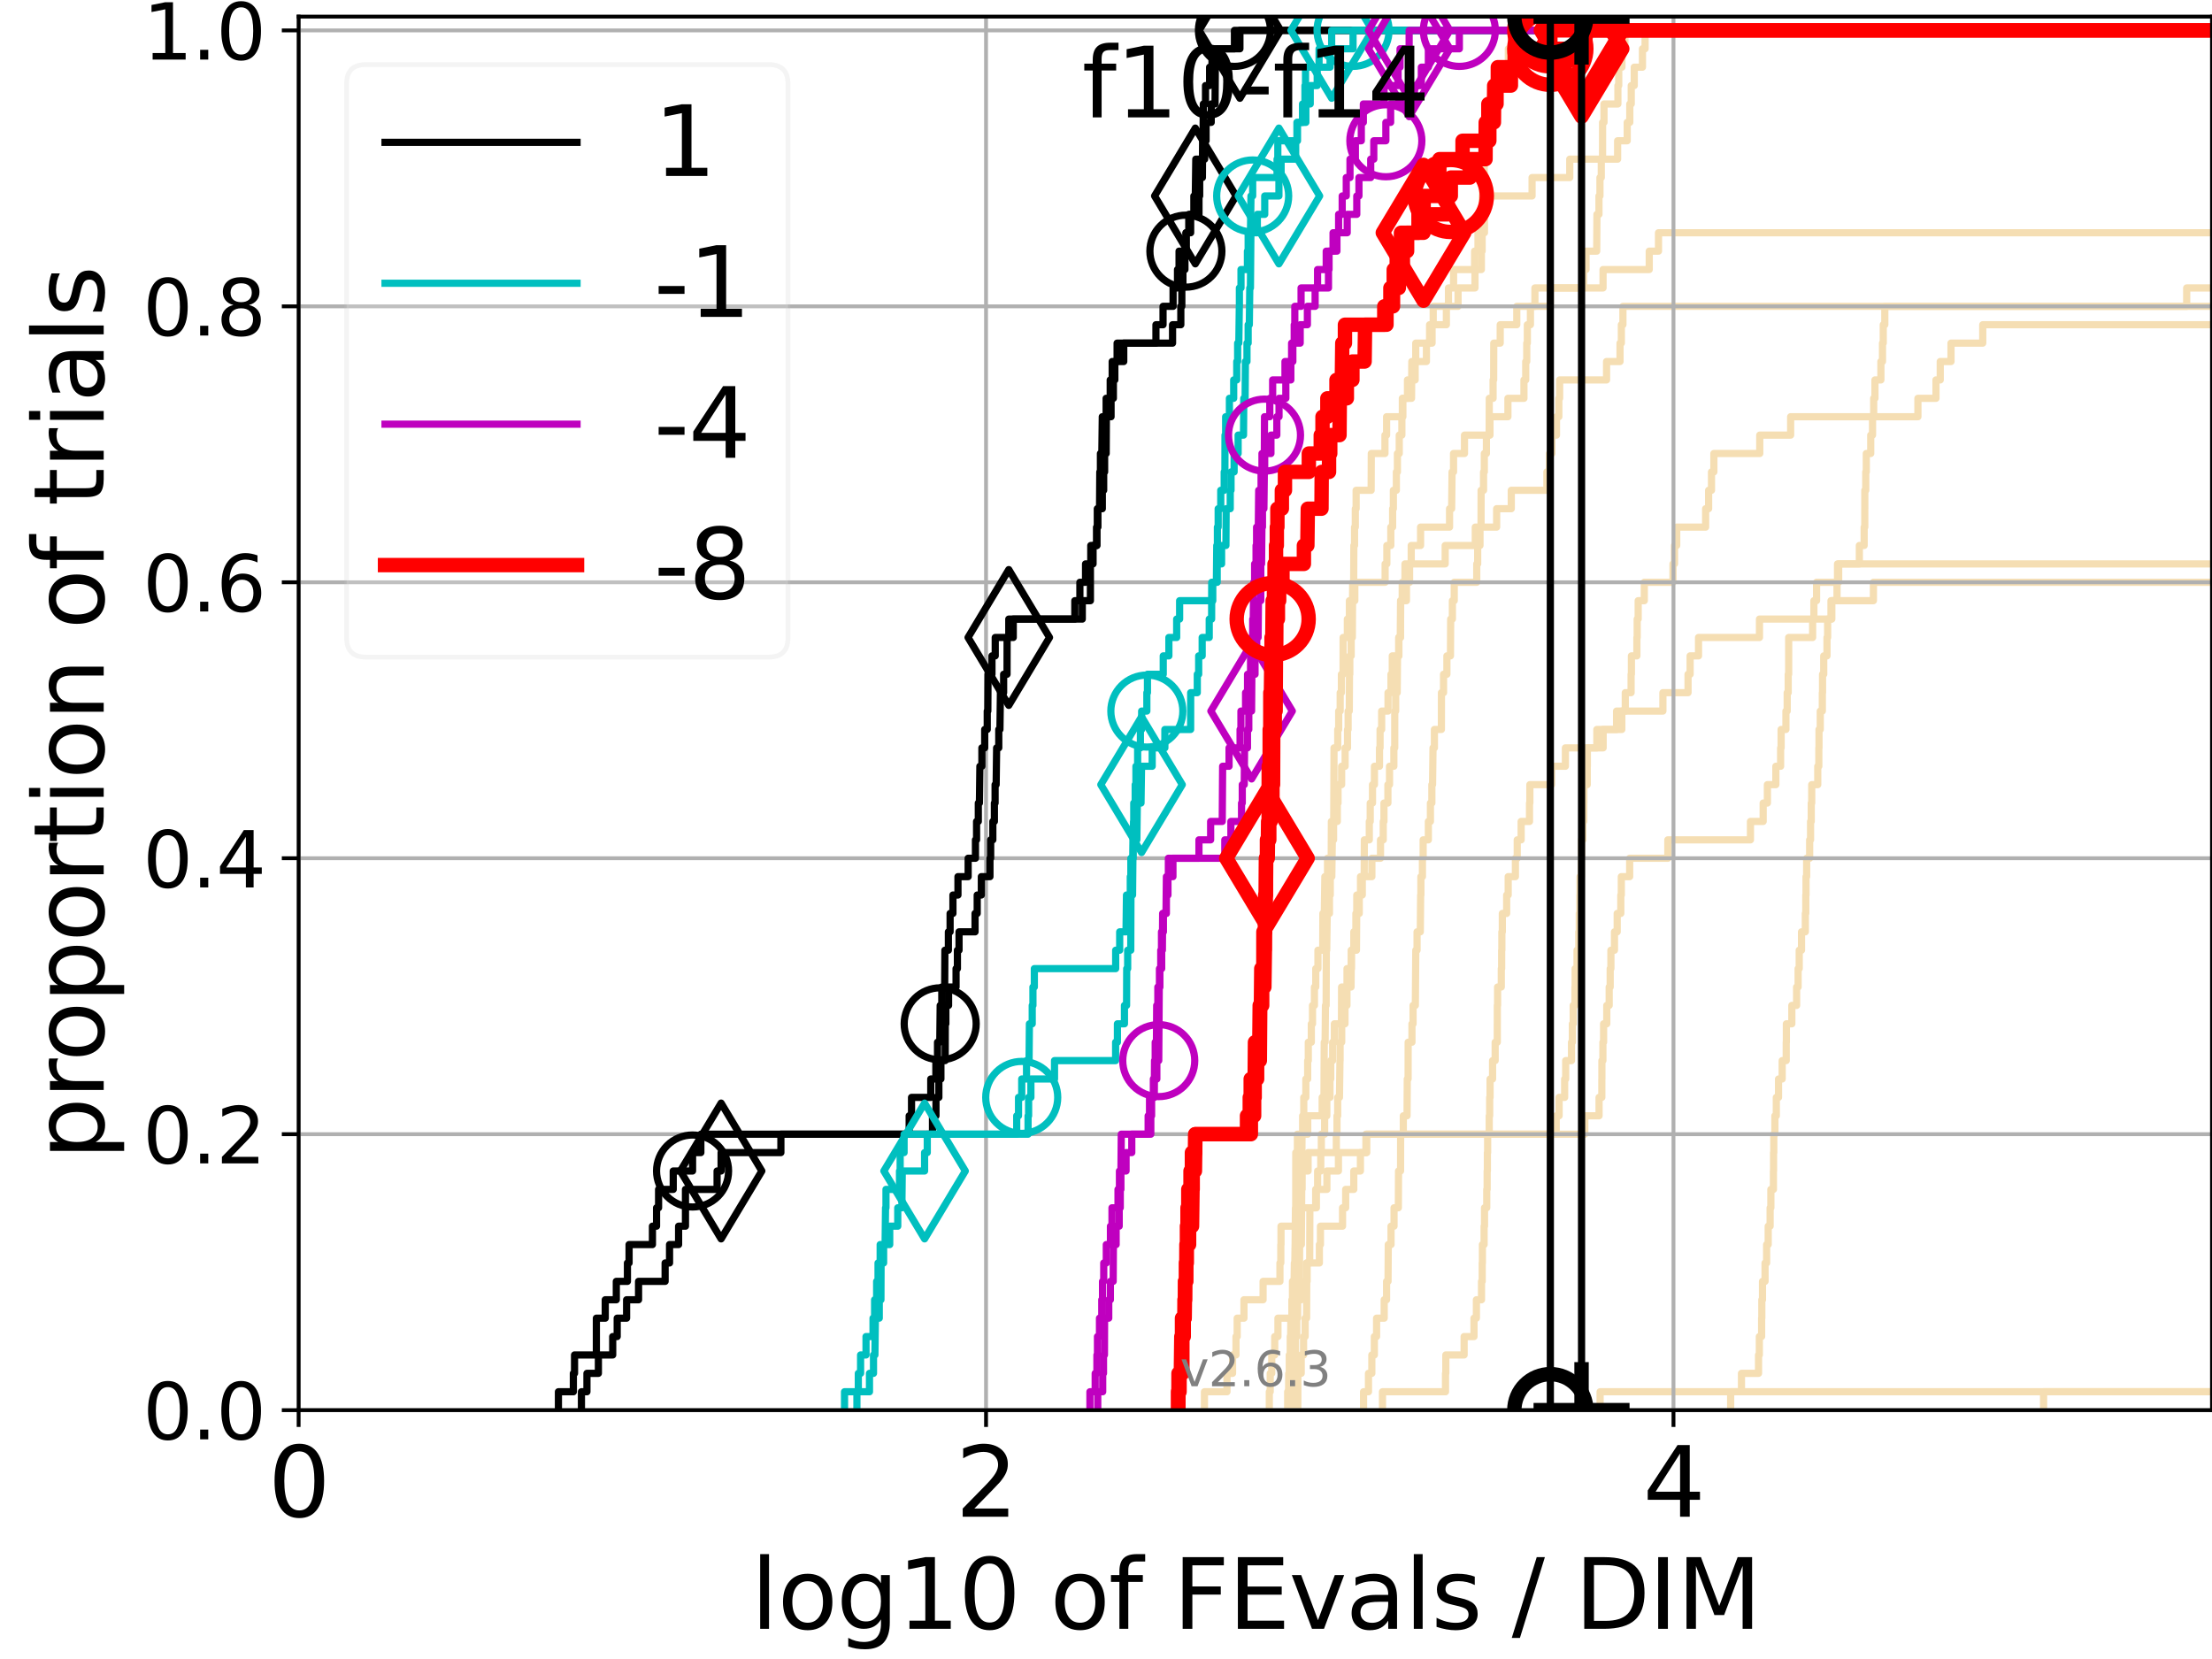 <?xml version="1.0" encoding="utf-8" standalone="no"?>
<!DOCTYPE svg PUBLIC "-//W3C//DTD SVG 1.1//EN"
  "http://www.w3.org/Graphics/SVG/1.1/DTD/svg11.dtd">
<svg xmlns:xlink="http://www.w3.org/1999/xlink" width="460.8pt" height="345.6pt" viewBox="0 0 460.8 345.6" xmlns="http://www.w3.org/2000/svg" version="1.1">
 <defs>
  <style type="text/css">*{stroke-linejoin: round; stroke-linecap: butt}</style>
 </defs>
 <g id="figure_1">
  <g id="patch_1">
   <path d="M 0 345.6 
L 460.8 345.6 
L 460.8 0 
L 0 0 
z
" style="fill: #ffffff"/>
  </g>
  <g id="axes_1">
   <g id="patch_2">
    <path d="M 62.208 293.76 
L 460.8 293.76 
L 460.8 3.456 
L 62.208 3.456 
z
" style="fill: #ffffff"/>
   </g>
   <g id="line2d_1"/>
   <g id="line2d_2"/>
   <g id="line2d_3"/>
   <g id="line2d_4">
    <path d="M 270.357 293.76 
L 270.373 286.095 
L 271.064 286.095 
L 271.064 282.263 
L 271.559 282.263 
L 271.559 278.43 
L 271.885 278.43 
L 271.885 274.598 
L 272.19 274.598 
L 272.217 266.933 
L 272.302 266.933 
L 272.302 263.101 
L 272.833 263.101 
L 272.87 251.604 
L 274.079 251.604 
L 274.079 247.771 
L 274.487 247.771 
L 274.487 243.939 
L 275.144 243.939 
L 275.144 240.106 
L 275.258 240.106 
L 275.258 236.274 
L 275.945 236.274 
L 275.945 232.442 
L 276.401 232.442 
L 276.401 228.609 
L 277.065 228.609 
L 277.065 224.777 
L 277.217 224.777 
L 277.217 220.944 
L 277.614 220.944 
L 277.614 217.112 
L 277.972 217.112 
L 277.972 213.28 
L 279.45 213.28 
L 279.479 205.615 
L 280.606 205.615 
L 280.606 201.782 
L 281.526 201.782 
L 281.526 197.95 
L 282.574 197.95 
L 282.625 190.285 
L 283.158 190.285 
L 283.158 186.453 
L 283.418 186.453 
L 283.418 182.621 
L 285.789 182.621 
L 285.789 178.788 
L 287.585 178.788 
L 287.585 174.956 
L 288.158 174.956 
L 288.158 171.123 
L 288.304 171.123 
L 288.304 167.291 
L 289.127 167.291 
L 289.127 163.459 
L 289.463 163.459 
L 289.463 159.626 
L 290.368 159.626 
L 290.368 155.794 
L 290.548 155.794 
L 290.554 148.129 
L 290.747 148.129 
L 290.747 144.297 
L 291.06 144.297 
L 291.129 136.632 
L 291.411 136.632 
L 291.411 132.799 
L 291.731 132.799 
L 291.766 125.135 
L 292.108 125.135 
L 292.108 121.302 
L 292.682 121.302 
L 292.682 117.47 
L 293.985 117.47 
L 293.985 113.637 
L 295.931 113.637 
L 295.931 109.805 
L 301.968 109.805 
L 301.968 105.973 
L 302.404 105.973 
L 302.492 98.308 
L 302.798 98.308 
L 302.798 94.475 
L 305.079 94.475 
L 305.079 90.643 
L 310.39 90.643 
L 310.39 86.811 
L 314.127 86.811 
L 314.127 82.978 
L 317.465 82.978 
L 317.465 79.146 
L 317.84 79.146 
L 317.84 75.313 
L 318.049 75.313 
L 318.049 71.481 
L 318.173 71.481 
L 318.173 67.649 
L 318.816 67.649 
L 318.816 63.816 
L 319.751 63.816 
L 319.751 59.984 
L 333.946 59.984 
L 333.946 56.151 
L 343.566 56.151 
L 343.566 52.319 
L 345.497 52.319 
L 345.497 48.487 
L 345.497 48.487 
L 460.8 48.487 
L 460.8 48.487 
" clip-path="url(#p781c756bfa)" style="fill: none; stroke: #f5deb3; stroke-width: 1.5; stroke-linecap: square"/>
   </g>
   <g id="line2d_5"/>
   <g id="line2d_6"/>
   <g id="line2d_7">
    <path d="M 269.607 293.76 
L 269.705 282.263 
L 269.878 282.263 
L 269.878 278.43 
L 270.152 278.43 
L 270.152 274.598 
L 270.326 274.598 
L 270.326 270.766 
L 270.551 270.766 
L 270.551 266.933 
L 270.702 266.933 
L 270.736 259.268 
L 271.099 259.268 
L 271.171 247.771 
L 271.231 247.771 
L 271.231 243.939 
L 272.499 243.939 
L 272.499 240.106 
L 278.38 240.106 
L 278.38 236.274 
L 278.518 236.274 
L 278.518 232.442 
L 278.667 232.442 
L 278.667 228.609 
L 279.035 228.609 
L 279.138 220.944 
L 279.166 220.944 
L 279.166 217.112 
L 279.503 217.112 
L 279.503 213.28 
L 280.185 213.28 
L 280.185 209.447 
L 280.596 209.447 
L 280.596 205.615 
L 281.448 205.615 
L 281.508 197.95 
L 282.023 197.95 
L 282.023 194.118 
L 282.456 194.118 
L 282.456 190.285 
L 282.644 190.285 
L 282.644 186.453 
L 283.789 186.453 
L 283.789 182.621 
L 284.188 182.621 
L 284.219 174.956 
L 285.25 174.956 
L 285.25 171.123 
L 285.443 171.123 
L 285.443 167.291 
L 285.918 167.291 
L 285.918 163.459 
L 286.321 163.459 
L 286.321 159.626 
L 287.376 159.626 
L 287.376 155.794 
L 287.495 155.794 
L 287.495 151.961 
L 287.825 151.961 
L 287.825 148.129 
L 289.151 148.129 
L 289.151 144.297 
L 289.764 144.297 
L 289.764 140.464 
L 290.036 140.464 
L 290.036 136.632 
L 291.38 136.632 
L 291.38 132.799 
L 291.746 132.799 
L 291.79 125.135 
L 292.993 125.135 
L 292.993 121.302 
L 293.642 121.302 
L 293.642 117.47 
L 301.06 117.47 
L 301.06 113.637 
L 307.33 113.637 
L 307.33 109.805 
L 311.777 109.805 
L 311.777 105.973 
L 314.827 105.973 
L 314.827 102.14 
L 322.246 102.14 
L 322.246 98.308 
L 322.778 98.308 
L 322.778 94.475 
L 323.285 94.475 
L 323.285 90.643 
L 324.247 90.643 
L 324.247 86.811 
L 324.734 86.811 
L 324.734 82.978 
L 324.901 82.978 
L 324.901 79.146 
L 334.676 79.146 
L 334.676 75.313 
L 337.483 75.313 
L 337.483 71.481 
L 337.759 71.481 
L 337.759 67.649 
L 338.085 67.649 
L 338.085 63.816 
L 455.529 63.816 
L 455.529 59.984 
L 461.8 59.984 
L 461.8 59.984 
" clip-path="url(#p781c756bfa)" style="fill: none; stroke: #f5deb3; stroke-width: 1.5; stroke-linecap: square"/>
   </g>
   <g id="line2d_8"/>
   <g id="line2d_9">
    <path d="M 268.246 293.76 
L 268.246 289.928 
L 268.513 289.928 
L 268.513 286.095 
L 268.653 286.095 
L 268.653 282.263 
L 268.795 282.263 
L 268.795 278.43 
L 269.076 278.43 
L 269.076 274.598 
L 269.24 274.598 
L 269.24 270.766 
L 269.532 270.766 
L 269.64 263.101 
L 269.766 263.101 
L 269.868 251.604 
L 269.923 251.604 
L 269.937 240.106 
L 270.274 240.106 
L 270.274 236.274 
L 272.421 236.274 
L 272.421 232.442 
L 275.432 232.442 
L 275.432 228.609 
L 275.806 228.609 
L 275.864 217.112 
L 276.044 217.112 
L 276.118 209.447 
L 276.26 209.447 
L 276.298 197.95 
L 276.379 197.95 
L 276.487 190.285 
L 276.952 190.285 
L 276.952 186.453 
L 277.121 186.453 
L 277.121 182.621 
L 277.438 182.621 
L 277.546 174.956 
L 277.806 174.956 
L 277.806 171.123 
L 278.589 171.123 
L 278.589 167.291 
L 278.739 167.291 
L 278.739 163.459 
L 279.486 163.459 
L 279.486 159.626 
L 280.216 159.626 
L 280.216 155.794 
L 280.712 155.794 
L 280.712 151.961 
L 280.838 151.961 
L 280.838 148.129 
L 281.079 148.129 
L 281.124 140.464 
L 281.19 140.464 
L 281.19 136.632 
L 281.476 136.632 
L 281.476 132.799 
L 281.713 132.799 
L 281.788 121.302 
L 281.997 121.302 
L 282.033 113.637 
L 282.178 113.637 
L 282.178 109.805 
L 282.337 109.805 
L 282.337 105.973 
L 282.508 105.973 
L 282.508 102.14 
L 285.634 102.14 
L 285.665 94.475 
L 288.51 94.475 
L 288.51 90.643 
L 288.853 90.643 
L 288.853 86.811 
L 292.135 86.811 
L 292.135 82.978 
L 294.048 82.978 
L 294.108 75.313 
L 297.151 75.313 
L 297.151 71.481 
L 298.33 71.481 
L 298.33 67.649 
L 301.308 67.649 
L 301.308 63.816 
L 303.74 63.816 
L 303.74 59.984 
L 307.266 59.984 
L 307.266 56.151 
L 308.596 56.151 
L 308.596 52.319 
L 308.754 52.319 
L 308.754 48.487 
L 309.239 48.487 
L 309.239 44.654 
L 309.472 44.654 
L 309.472 40.822 
L 319.158 40.822 
L 319.158 36.989 
L 327.008 36.989 
L 327.008 33.157 
L 336.979 33.157 
L 336.979 29.325 
L 338.979 29.325 
L 338.979 25.492 
L 339.516 25.492 
L 339.516 21.66 
L 339.817 21.66 
L 339.817 17.827 
L 340.444 17.827 
L 340.444 13.995 
L 342.153 13.995 
L 342.153 10.163 
L 342.703 10.163 
L 342.703 6.33 
L 342.703 6.33 
L 460.8 6.33 
L 460.8 6.33 
" clip-path="url(#p781c756bfa)" style="fill: none; stroke: #f5deb3; stroke-width: 1.5; stroke-linecap: square"/>
   </g>
   <g id="line2d_10"/>
   <g id="line2d_11">
    <path d="M 425.716 293.76 
L 425.716 289.928 
L 461.8 289.928 
" clip-path="url(#p781c756bfa)" style="fill: none; stroke: #f5deb3; stroke-width: 1.5; stroke-linecap: square"/>
   </g>
   <g id="line2d_12">
    <path d="M 333.329 293.76 
L 333.329 289.928 
L 333.329 289.928 
L 333.329 289.928 
L 460.8 289.928 
" clip-path="url(#p781c756bfa)" style="fill: none; stroke: #f5deb3; stroke-width: 1.5; stroke-linecap: square"/>
   </g>
   <g id="line2d_13"/>
   <g id="line2d_14"/>
   <g id="line2d_15"/>
   <g id="line2d_16">
    <path clip-path="url(#p781c756bfa)" style="fill: none; stroke: #f5deb3; stroke-width: 1.5; stroke-linecap: square"/>
   </g>
   <g id="line2d_17">
    <path d="M 360.526 293.76 
L 360.526 289.928 
L 362.781 289.928 
L 362.781 286.095 
L 366.336 286.095 
L 366.336 282.263 
L 366.501 282.263 
L 366.501 278.43 
L 366.978 278.43 
L 366.978 274.598 
L 367.02 274.598 
L 367.02 270.766 
L 367.16 270.766 
L 367.16 266.933 
L 367.694 266.933 
L 367.694 263.101 
L 368.019 263.101 
L 368.019 259.268 
L 368.348 259.268 
L 368.348 255.436 
L 368.749 255.436 
L 368.749 251.604 
L 368.906 251.604 
L 368.906 247.771 
L 369.439 247.771 
L 369.439 243.939 
L 369.466 243.939 
L 369.466 240.106 
L 369.514 240.106 
L 369.514 236.274 
L 369.742 236.274 
L 369.742 232.442 
L 370.039 232.442 
L 370.039 228.609 
L 370.499 228.609 
L 370.499 224.777 
L 371.26 224.777 
L 371.26 220.944 
L 372.103 220.944 
L 372.103 217.112 
L 372.134 217.112 
L 372.134 213.28 
L 373.272 213.28 
L 373.272 209.447 
L 374.266 209.447 
L 374.266 205.615 
L 374.581 205.615 
L 374.581 201.782 
L 374.808 201.782 
L 374.808 197.95 
L 375.289 197.95 
L 375.289 194.118 
L 376.083 194.118 
L 376.083 190.285 
L 376.176 190.285 
L 376.176 186.453 
L 376.229 186.453 
L 376.229 182.621 
L 376.358 182.621 
L 376.358 178.788 
L 376.983 178.788 
L 376.983 174.956 
L 377.174 174.956 
L 377.174 171.123 
L 377.315 171.123 
L 377.315 167.291 
L 377.416 167.291 
L 377.416 163.459 
L 378.674 163.459 
L 378.674 159.626 
L 378.895 159.626 
L 378.895 155.794 
L 378.933 155.794 
L 378.933 151.961 
L 379.194 151.961 
L 379.194 148.129 
L 379.626 148.129 
L 379.626 144.297 
L 379.67 144.297 
L 379.67 140.464 
L 379.916 140.464 
L 379.916 136.632 
L 380.596 136.632 
L 380.596 132.799 
L 380.729 132.799 
L 380.729 128.967 
L 381.43 128.967 
L 381.43 125.135 
L 382.684 125.135 
L 382.684 121.302 
L 383.027 121.302 
L 383.027 117.47 
L 387.337 117.47 
L 387.337 113.637 
L 388.338 113.637 
L 388.338 109.805 
L 388.468 109.805 
L 388.468 105.973 
L 388.474 105.973 
L 388.474 102.14 
L 388.672 102.14 
L 388.672 98.308 
L 388.784 98.308 
L 388.784 94.475 
L 389.708 94.475 
L 389.708 90.643 
L 390.084 90.643 
L 390.084 86.811 
L 390.323 86.811 
L 390.323 82.978 
L 390.586 82.978 
L 390.586 79.146 
L 391.824 79.146 
L 391.824 75.313 
L 392.157 75.313 
L 392.157 71.481 
L 392.315 71.481 
L 392.315 67.649 
L 392.641 67.649 
L 392.641 63.816 
L 392.641 63.816 
L 392.641 63.816 
L 460.8 63.816 
" clip-path="url(#p781c756bfa)" style="fill: none; stroke: #f5deb3; stroke-width: 1.5; stroke-linecap: square"/>
   </g>
   <g id="line2d_18">
    <path d="M 250.91 293.76 
L 250.91 289.928 
L 255.602 289.928 
L 255.602 286.095 
L 256.766 286.095 
L 256.766 282.263 
L 257.482 282.263 
L 257.482 278.43 
L 257.729 278.43 
L 257.729 274.598 
L 259.141 274.598 
L 259.141 270.766 
L 263.124 270.766 
L 263.124 266.933 
L 266.634 266.933 
L 266.634 263.101 
L 266.816 263.101 
L 266.816 259.268 
L 266.857 259.268 
L 266.857 255.436 
L 270.662 255.436 
L 270.662 251.604 
L 274.229 251.604 
L 274.229 247.771 
L 276.419 247.771 
L 276.419 243.939 
L 278.82 243.939 
L 278.82 240.106 
L 284.719 240.106 
L 284.719 236.274 
L 324.19 236.274 
L 324.19 232.442 
L 324.789 232.442 
L 324.789 228.609 
L 325.945 228.609 
L 325.945 224.777 
L 326.162 224.777 
L 326.162 220.944 
L 327.374 220.944 
L 327.374 217.112 
L 327.55 217.112 
L 327.55 213.28 
L 327.725 213.28 
L 327.725 209.447 
L 328.085 209.447 
L 328.085 205.615 
L 328.129 205.615 
L 328.129 201.782 
L 328.523 201.782 
L 328.523 197.95 
L 328.895 197.95 
L 328.895 194.118 
L 328.99 194.118 
L 328.99 190.285 
L 329.101 190.285 
L 329.101 186.453 
L 329.141 186.453 
L 329.141 182.621 
L 329.408 182.621 
L 329.408 178.788 
L 329.46 178.788 
L 329.46 174.956 
L 329.738 174.956 
L 329.738 171.123 
L 329.929 171.123 
L 329.929 167.291 
L 329.95 167.291 
L 329.95 163.459 
L 330.651 163.459 
L 330.651 159.626 
L 330.675 159.626 
L 330.675 155.794 
L 333.964 155.794 
L 333.964 151.961 
L 337.854 151.961 
L 337.854 148.129 
L 346.413 148.129 
L 346.413 144.297 
L 351.65 144.297 
L 351.65 140.464 
L 352.081 140.464 
L 352.081 136.632 
L 353.834 136.632 
L 353.834 132.799 
L 366.531 132.799 
L 366.531 128.967 
L 381.604 128.967 
L 381.604 125.135 
L 390.269 125.135 
L 390.269 121.302 
L 390.269 121.302 
L 390.269 121.302 
L 460.8 121.302 
" clip-path="url(#p781c756bfa)" style="fill: none; stroke: #f5deb3; stroke-width: 1.5; stroke-linecap: square"/>
   </g>
   <g id="line2d_19"/>
   <g id="line2d_20"/>
   <g id="line2d_21"/>
   <g id="line2d_22"/>
   <g id="line2d_23"/>
   <g id="line2d_24">
    <path d="M 284.053 293.76 
L 284.053 289.928 
L 285.08 289.928 
L 285.08 286.095 
L 285.779 286.095 
L 285.779 282.263 
L 286.304 282.263 
L 286.304 278.43 
L 286.767 278.43 
L 286.767 274.598 
L 288.353 274.598 
L 288.353 270.766 
L 288.849 270.766 
L 288.849 266.933 
L 289.154 266.933 
L 289.203 259.268 
L 289.776 259.268 
L 289.776 255.436 
L 290.404 255.436 
L 290.404 251.604 
L 291.301 251.604 
L 291.341 243.939 
L 291.765 243.939 
L 291.777 236.274 
L 292.338 236.274 
L 292.338 232.442 
L 293.114 232.442 
L 293.161 224.777 
L 293.332 224.777 
L 293.345 217.112 
L 294.137 217.112 
L 294.137 213.28 
L 294.368 213.28 
L 294.368 209.447 
L 294.841 209.447 
L 294.934 197.95 
L 295.198 197.95 
L 295.198 194.118 
L 295.874 194.118 
L 295.946 186.453 
L 295.998 186.453 
L 295.998 182.621 
L 296.319 182.621 
L 296.319 178.788 
L 296.467 178.788 
L 296.467 174.956 
L 297.553 174.956 
L 297.553 171.123 
L 297.983 171.123 
L 297.983 167.291 
L 298.283 167.291 
L 298.283 163.459 
L 298.426 163.459 
L 298.523 155.794 
L 298.814 155.794 
L 298.814 151.961 
L 300.27 151.961 
L 300.282 144.297 
L 300.718 144.297 
L 300.718 140.464 
L 301.416 140.464 
L 301.416 136.632 
L 302.157 136.632 
L 302.203 128.967 
L 302.561 128.967 
L 302.561 125.135 
L 302.945 125.135 
L 302.945 121.302 
L 307.632 121.302 
L 307.632 117.47 
L 307.828 117.47 
L 307.828 113.637 
L 308.309 113.637 
L 308.309 109.805 
L 308.531 109.805 
L 308.541 102.14 
L 309.053 102.14 
L 309.053 98.308 
L 309.211 98.308 
L 309.211 94.475 
L 309.647 94.475 
L 309.647 90.643 
L 310.222 90.643 
L 310.246 82.978 
L 311.037 82.978 
L 311.037 79.146 
L 311.156 79.146 
L 311.178 71.481 
L 312.519 71.481 
L 312.519 67.649 
L 315.972 67.649 
L 315.972 63.816 
L 322.954 63.816 
L 322.954 59.984 
L 329.89 59.984 
L 329.89 56.151 
L 330.402 56.151 
L 330.402 52.319 
L 332.625 52.319 
L 332.672 44.654 
L 333.094 44.654 
L 333.094 40.822 
L 333.299 40.822 
L 333.299 36.989 
L 333.578 36.989 
L 333.578 33.157 
L 333.839 33.157 
L 333.849 25.492 
L 334.143 25.492 
L 334.143 21.66 
L 337.037 21.66 
L 337.037 17.827 
L 337.213 17.827 
L 337.213 13.995 
L 337.878 13.995 
L 337.878 10.163 
L 338.502 10.163 
L 338.502 6.33 
L 338.502 6.33 
L 460.8 6.33 
L 460.8 6.33 
" clip-path="url(#p781c756bfa)" style="fill: none; stroke: #f5deb3; stroke-width: 1.5; stroke-linecap: square"/>
   </g>
   <g id="line2d_25"/>
   <g id="line2d_26">
    <path d="M 287.997 293.76 
L 287.997 289.928 
L 301.125 289.928 
L 301.125 286.095 
L 301.192 286.095 
L 301.192 282.263 
L 305.005 282.263 
L 305.005 278.43 
L 307.062 278.43 
L 307.062 274.598 
L 307.562 274.598 
L 307.562 270.766 
L 308.625 270.766 
L 308.625 266.933 
L 308.772 266.933 
L 308.772 263.101 
L 308.813 263.101 
L 308.813 259.268 
L 309.165 259.268 
L 309.165 255.436 
L 309.251 255.436 
L 309.251 251.604 
L 309.716 251.604 
L 309.716 247.771 
L 309.8 247.771 
L 309.8 243.939 
L 309.849 243.939 
L 309.849 240.106 
L 309.904 240.106 
L 309.904 236.274 
L 310.234 236.274 
L 310.234 232.442 
L 310.326 232.442 
L 310.326 228.609 
L 310.409 228.609 
L 310.409 224.777 
L 310.93 224.777 
L 310.93 220.944 
L 311.472 220.944 
L 311.472 217.112 
L 311.911 217.112 
L 311.911 213.28 
L 311.918 213.28 
L 311.918 209.447 
L 311.975 209.447 
L 311.975 205.615 
L 312.746 205.615 
L 312.746 201.782 
L 312.822 201.782 
L 312.822 197.95 
L 312.865 197.95 
L 312.865 194.118 
L 312.963 194.118 
L 312.963 190.285 
L 313.865 190.285 
L 313.865 186.453 
L 314.182 186.453 
L 314.182 182.621 
L 315.687 182.621 
L 315.687 178.788 
L 316.068 178.788 
L 316.068 174.956 
L 316.882 174.956 
L 316.882 171.123 
L 318.624 171.123 
L 318.624 167.291 
L 318.698 167.291 
L 318.698 163.459 
L 323.211 163.459 
L 323.211 159.626 
L 326.101 159.626 
L 326.101 155.794 
L 332.653 155.794 
L 332.653 151.961 
L 336.761 151.961 
L 336.761 148.129 
L 338.575 148.129 
L 338.575 144.297 
L 339.786 144.297 
L 339.786 140.464 
L 339.852 140.464 
L 339.852 136.632 
L 340.992 136.632 
L 340.992 132.799 
L 341.056 132.799 
L 341.056 128.967 
L 341.263 128.967 
L 341.263 125.135 
L 342.539 125.135 
L 342.539 121.302 
L 348.516 121.302 
L 348.516 117.47 
L 348.831 117.47 
L 348.831 113.637 
L 349.289 113.637 
L 349.289 109.805 
L 355.315 109.805 
L 355.315 105.973 
L 355.937 105.973 
L 355.937 102.14 
L 356.537 102.14 
L 356.537 98.308 
L 357.031 98.308 
L 357.031 94.475 
L 366.589 94.475 
L 366.589 90.643 
L 373.024 90.643 
L 373.024 86.811 
L 399.537 86.811 
L 399.537 82.978 
L 403.298 82.978 
L 403.298 79.146 
L 404.189 79.146 
L 404.189 75.313 
L 406.429 75.313 
L 406.429 71.481 
L 413.043 71.481 
L 413.043 67.649 
L 413.043 67.649 
L 413.043 67.649 
L 460.8 67.649 
" clip-path="url(#p781c756bfa)" style="fill: none; stroke: #f5deb3; stroke-width: 1.5; stroke-linecap: square"/>
   </g>
   <g id="line2d_27">
    <path d="M 264.421 293.76 
L 264.421 289.928 
L 264.609 289.928 
L 264.609 286.095 
L 264.927 286.095 
L 264.927 282.263 
L 265.549 282.263 
L 265.549 278.43 
L 266.219 278.43 
L 266.219 274.598 
L 269.399 274.598 
L 269.399 270.766 
L 271.069 270.766 
L 271.069 266.933 
L 272.146 266.933 
L 272.146 263.101 
L 274.851 263.101 
L 274.851 259.268 
L 275.073 259.268 
L 275.073 255.436 
L 279.676 255.436 
L 279.676 251.604 
L 280.329 251.604 
L 280.329 247.771 
L 282.019 247.771 
L 282.019 243.939 
L 283.401 243.939 
L 283.401 240.106 
L 284.548 240.106 
L 284.548 236.274 
L 330.149 236.274 
L 330.149 232.442 
L 333.114 232.442 
L 333.114 228.609 
L 333.691 228.609 
L 333.691 224.777 
L 333.705 224.777 
L 333.705 220.944 
L 333.913 220.944 
L 333.913 217.112 
L 334.058 217.112 
L 334.058 213.28 
L 334.721 213.28 
L 334.721 209.447 
L 335.223 209.447 
L 335.223 205.615 
L 335.433 205.615 
L 335.433 201.782 
L 335.581 201.782 
L 335.581 197.95 
L 336.324 197.95 
L 336.324 194.118 
L 336.893 194.118 
L 336.893 190.285 
L 337.643 190.285 
L 337.643 186.453 
L 337.75 186.453 
L 337.75 182.621 
L 339.489 182.621 
L 339.489 178.788 
L 347.442 178.788 
L 347.442 174.956 
L 364.651 174.956 
L 364.651 171.123 
L 367.3 171.123 
L 367.3 167.291 
L 368.18 167.291 
L 368.18 163.459 
L 369.944 163.459 
L 369.944 159.626 
L 370.937 159.626 
L 370.937 155.794 
L 371.039 155.794 
L 371.039 151.961 
L 372.041 151.961 
L 372.041 148.129 
L 372.306 148.129 
L 372.306 144.297 
L 372.516 144.297 
L 372.516 140.464 
L 372.613 140.464 
L 372.613 136.632 
L 372.615 136.632 
L 372.615 132.799 
L 377.604 132.799 
L 377.604 128.967 
L 377.866 128.967 
L 377.866 125.135 
L 378.424 125.135 
L 378.424 121.302 
L 382.79 121.302 
L 382.79 117.47 
L 382.79 117.47 
L 382.79 117.47 
L 460.8 117.47 
" clip-path="url(#p781c756bfa)" style="fill: none; stroke: #f5deb3; stroke-width: 1.5; stroke-linecap: square"/>
   </g>
   <g id="line2d_28">
    <path d="M 268.437 293.76 
L 268.492 286.095 
L 268.6 286.095 
L 268.6 282.263 
L 268.858 282.263 
L 268.902 274.598 
L 269.122 274.598 
L 269.122 270.766 
L 269.244 270.766 
L 269.244 266.933 
L 269.754 266.933 
L 269.849 259.268 
L 269.89 259.268 
L 269.89 255.436 
L 270.45 255.436 
L 270.45 251.604 
L 270.748 251.604 
L 270.748 247.771 
L 271.175 247.771 
L 271.235 236.274 
L 271.36 236.274 
L 271.36 232.442 
L 271.598 232.442 
L 271.598 228.609 
L 272.031 228.609 
L 272.031 224.777 
L 272.414 224.777 
L 272.414 220.944 
L 272.542 220.944 
L 272.542 217.112 
L 273.174 217.112 
L 273.174 213.28 
L 273.42 213.28 
L 273.42 209.447 
L 273.82 209.447 
L 273.82 205.615 
L 274.096 205.615 
L 274.096 201.782 
L 274.551 201.782 
L 274.551 197.95 
L 275.546 197.95 
L 275.579 190.285 
L 275.88 190.285 
L 275.991 182.621 
L 276.552 182.621 
L 276.552 178.788 
L 277.317 178.788 
L 277.351 171.123 
L 277.839 171.123 
L 277.903 155.794 
L 278.676 155.794 
L 278.676 151.961 
L 278.873 151.961 
L 278.873 148.129 
L 279.183 148.129 
L 279.183 144.297 
L 279.44 144.297 
L 279.44 140.464 
L 279.786 140.464 
L 279.796 132.799 
L 280.676 132.799 
L 280.676 128.967 
L 281.106 128.967 
L 281.106 125.135 
L 282.232 125.135 
L 282.232 121.302 
L 288.544 121.302 
L 288.544 117.47 
L 288.908 117.47 
L 288.908 113.637 
L 289.733 113.637 
L 289.733 109.805 
L 290.108 109.805 
L 290.108 105.973 
L 290.264 105.973 
L 290.264 102.14 
L 290.889 102.14 
L 290.889 98.308 
L 291.109 98.308 
L 291.109 94.475 
L 291.489 94.475 
L 291.489 90.643 
L 292.036 90.643 
L 292.036 86.811 
L 292.244 86.811 
L 292.244 82.978 
L 293.203 82.978 
L 293.203 79.146 
L 294.805 79.146 
L 294.805 75.313 
L 294.924 75.313 
L 294.924 71.481 
L 297.811 71.481 
L 297.811 67.649 
L 298.565 67.649 
L 298.565 63.816 
L 301.742 63.816 
L 301.742 59.984 
L 302.806 59.984 
L 302.806 56.151 
L 307.182 56.151 
L 307.182 52.319 
L 307.893 52.319 
L 307.893 48.487 
L 308.721 48.487 
L 308.786 40.822 
L 308.846 40.822 
L 308.846 36.989 
L 309.189 36.989 
L 309.189 33.157 
L 309.305 33.157 
L 309.305 29.325 
L 310.499 29.325 
L 310.546 21.66 
L 312.189 21.66 
L 312.189 17.827 
L 313.136 17.827 
L 313.136 13.995 
L 314.216 13.995 
L 314.216 10.163 
L 315.003 10.163 
L 315.003 6.33 
L 315.003 6.33 
L 460.8 6.33 
L 460.8 6.33 
" clip-path="url(#p781c756bfa)" style="fill: none; stroke: #f5deb3; stroke-width: 1.5; stroke-linecap: square"/>
   </g>
   <g id="line2d_29"/>
   <g id="line2d_30"/>
   <g id="matplotlib.axis_1">
    <g id="xtick_1">
     <g id="line2d_31">
      <path d="M 62.208 293.76 
L 62.208 3.456 
" clip-path="url(#p781c756bfa)" style="fill: none; stroke: #b0b0b0; stroke-width: 0.8; stroke-linecap: square"/>
     </g>
     <g id="line2d_32">
      <defs>
       <path id="m4586159033" d="M 0 0 
L 0 3.5 
" style="stroke: #000000; stroke-width: 0.8"/>
      </defs>
      <g>
       <use xlink:href="#m4586159033" x="62.208" y="293.76" style="stroke: #000000; stroke-width: 0.8"/>
      </g>
     </g>
     <g id="text_1">
      <!-- 0 -->
      <g transform="translate(55.846 315.957)scale(0.2 -0.2)">
       <defs>
        <path id="DejaVuSans-30" d="M 2034 4250 
Q 1547 4250 1301 3770 
Q 1056 3291 1056 2328 
Q 1056 1369 1301 889 
Q 1547 409 2034 409 
Q 2525 409 2770 889 
Q 3016 1369 3016 2328 
Q 3016 3291 2770 3770 
Q 2525 4250 2034 4250 
z
M 2034 4750 
Q 2819 4750 3233 4129 
Q 3647 3509 3647 2328 
Q 3647 1150 3233 529 
Q 2819 -91 2034 -91 
Q 1250 -91 836 529 
Q 422 1150 422 2328 
Q 422 3509 836 4129 
Q 1250 4750 2034 4750 
z
" transform="scale(0.016)"/>
       </defs>
       <use xlink:href="#DejaVuSans-30"/>
      </g>
     </g>
    </g>
    <g id="xtick_2">
     <g id="line2d_33">
      <path d="M 205.412 293.76 
L 205.412 3.456 
" clip-path="url(#p781c756bfa)" style="fill: none; stroke: #b0b0b0; stroke-width: 0.8; stroke-linecap: square"/>
     </g>
     <g id="line2d_34">
      <g>
       <use xlink:href="#m4586159033" x="205.412" y="293.76" style="stroke: #000000; stroke-width: 0.8"/>
      </g>
     </g>
     <g id="text_2">
      <!-- 2 -->
      <g transform="translate(199.049 315.957)scale(0.2 -0.2)">
       <defs>
        <path id="DejaVuSans-32" d="M 1228 531 
L 3431 531 
L 3431 0 
L 469 0 
L 469 531 
Q 828 903 1448 1529 
Q 2069 2156 2228 2338 
Q 2531 2678 2651 2914 
Q 2772 3150 2772 3378 
Q 2772 3750 2511 3984 
Q 2250 4219 1831 4219 
Q 1534 4219 1204 4116 
Q 875 4013 500 3803 
L 500 4441 
Q 881 4594 1212 4672 
Q 1544 4750 1819 4750 
Q 2544 4750 2975 4387 
Q 3406 4025 3406 3419 
Q 3406 3131 3298 2873 
Q 3191 2616 2906 2266 
Q 2828 2175 2409 1742 
Q 1991 1309 1228 531 
z
" transform="scale(0.016)"/>
       </defs>
       <use xlink:href="#DejaVuSans-32"/>
      </g>
     </g>
    </g>
    <g id="xtick_3">
     <g id="line2d_35">
      <path d="M 348.616 293.76 
L 348.616 3.456 
" clip-path="url(#p781c756bfa)" style="fill: none; stroke: #b0b0b0; stroke-width: 0.8; stroke-linecap: square"/>
     </g>
     <g id="line2d_36">
      <g>
       <use xlink:href="#m4586159033" x="348.616" y="293.76" style="stroke: #000000; stroke-width: 0.8"/>
      </g>
     </g>
     <g id="text_3">
      <!-- 4 -->
      <g transform="translate(342.253 315.957)scale(0.2 -0.2)">
       <defs>
        <path id="DejaVuSans-34" d="M 2419 4116 
L 825 1625 
L 2419 1625 
L 2419 4116 
z
M 2253 4666 
L 3047 4666 
L 3047 1625 
L 3713 1625 
L 3713 1100 
L 3047 1100 
L 3047 0 
L 2419 0 
L 2419 1100 
L 313 1100 
L 313 1709 
L 2253 4666 
z
" transform="scale(0.016)"/>
       </defs>
       <use xlink:href="#DejaVuSans-34"/>
      </g>
     </g>
    </g>
    <g id="text_4">
     <!-- log10 of FEvals / DIM -->
     <g transform="translate(156.431 339.313)scale(0.2 -0.2)">
      <defs>
       <path id="DejaVuSans-6c" d="M 603 4863 
L 1178 4863 
L 1178 0 
L 603 0 
L 603 4863 
z
" transform="scale(0.016)"/>
       <path id="DejaVuSans-6f" d="M 1959 3097 
Q 1497 3097 1228 2736 
Q 959 2375 959 1747 
Q 959 1119 1226 758 
Q 1494 397 1959 397 
Q 2419 397 2687 759 
Q 2956 1122 2956 1747 
Q 2956 2369 2687 2733 
Q 2419 3097 1959 3097 
z
M 1959 3584 
Q 2709 3584 3137 3096 
Q 3566 2609 3566 1747 
Q 3566 888 3137 398 
Q 2709 -91 1959 -91 
Q 1206 -91 779 398 
Q 353 888 353 1747 
Q 353 2609 779 3096 
Q 1206 3584 1959 3584 
z
" transform="scale(0.016)"/>
       <path id="DejaVuSans-67" d="M 2906 1791 
Q 2906 2416 2648 2759 
Q 2391 3103 1925 3103 
Q 1463 3103 1205 2759 
Q 947 2416 947 1791 
Q 947 1169 1205 825 
Q 1463 481 1925 481 
Q 2391 481 2648 825 
Q 2906 1169 2906 1791 
z
M 3481 434 
Q 3481 -459 3084 -895 
Q 2688 -1331 1869 -1331 
Q 1566 -1331 1297 -1286 
Q 1028 -1241 775 -1147 
L 775 -588 
Q 1028 -725 1275 -790 
Q 1522 -856 1778 -856 
Q 2344 -856 2625 -561 
Q 2906 -266 2906 331 
L 2906 616 
Q 2728 306 2450 153 
Q 2172 0 1784 0 
Q 1141 0 747 490 
Q 353 981 353 1791 
Q 353 2603 747 3093 
Q 1141 3584 1784 3584 
Q 2172 3584 2450 3431 
Q 2728 3278 2906 2969 
L 2906 3500 
L 3481 3500 
L 3481 434 
z
" transform="scale(0.016)"/>
       <path id="DejaVuSans-31" d="M 794 531 
L 1825 531 
L 1825 4091 
L 703 3866 
L 703 4441 
L 1819 4666 
L 2450 4666 
L 2450 531 
L 3481 531 
L 3481 0 
L 794 0 
L 794 531 
z
" transform="scale(0.016)"/>
       <path id="DejaVuSans-20" transform="scale(0.016)"/>
       <path id="DejaVuSans-66" d="M 2375 4863 
L 2375 4384 
L 1825 4384 
Q 1516 4384 1395 4259 
Q 1275 4134 1275 3809 
L 1275 3500 
L 2222 3500 
L 2222 3053 
L 1275 3053 
L 1275 0 
L 697 0 
L 697 3053 
L 147 3053 
L 147 3500 
L 697 3500 
L 697 3744 
Q 697 4328 969 4595 
Q 1241 4863 1831 4863 
L 2375 4863 
z
" transform="scale(0.016)"/>
       <path id="DejaVuSans-46" d="M 628 4666 
L 3309 4666 
L 3309 4134 
L 1259 4134 
L 1259 2759 
L 3109 2759 
L 3109 2228 
L 1259 2228 
L 1259 0 
L 628 0 
L 628 4666 
z
" transform="scale(0.016)"/>
       <path id="DejaVuSans-45" d="M 628 4666 
L 3578 4666 
L 3578 4134 
L 1259 4134 
L 1259 2753 
L 3481 2753 
L 3481 2222 
L 1259 2222 
L 1259 531 
L 3634 531 
L 3634 0 
L 628 0 
L 628 4666 
z
" transform="scale(0.016)"/>
       <path id="DejaVuSans-76" d="M 191 3500 
L 800 3500 
L 1894 563 
L 2988 3500 
L 3597 3500 
L 2284 0 
L 1503 0 
L 191 3500 
z
" transform="scale(0.016)"/>
       <path id="DejaVuSans-61" d="M 2194 1759 
Q 1497 1759 1228 1600 
Q 959 1441 959 1056 
Q 959 750 1161 570 
Q 1363 391 1709 391 
Q 2188 391 2477 730 
Q 2766 1069 2766 1631 
L 2766 1759 
L 2194 1759 
z
M 3341 1997 
L 3341 0 
L 2766 0 
L 2766 531 
Q 2569 213 2275 61 
Q 1981 -91 1556 -91 
Q 1019 -91 701 211 
Q 384 513 384 1019 
Q 384 1609 779 1909 
Q 1175 2209 1959 2209 
L 2766 2209 
L 2766 2266 
Q 2766 2663 2505 2880 
Q 2244 3097 1772 3097 
Q 1472 3097 1187 3025 
Q 903 2953 641 2809 
L 641 3341 
Q 956 3463 1253 3523 
Q 1550 3584 1831 3584 
Q 2591 3584 2966 3190 
Q 3341 2797 3341 1997 
z
" transform="scale(0.016)"/>
       <path id="DejaVuSans-73" d="M 2834 3397 
L 2834 2853 
Q 2591 2978 2328 3040 
Q 2066 3103 1784 3103 
Q 1356 3103 1142 2972 
Q 928 2841 928 2578 
Q 928 2378 1081 2264 
Q 1234 2150 1697 2047 
L 1894 2003 
Q 2506 1872 2764 1633 
Q 3022 1394 3022 966 
Q 3022 478 2636 193 
Q 2250 -91 1575 -91 
Q 1294 -91 989 -36 
Q 684 19 347 128 
L 347 722 
Q 666 556 975 473 
Q 1284 391 1588 391 
Q 1994 391 2212 530 
Q 2431 669 2431 922 
Q 2431 1156 2273 1281 
Q 2116 1406 1581 1522 
L 1381 1569 
Q 847 1681 609 1914 
Q 372 2147 372 2553 
Q 372 3047 722 3315 
Q 1072 3584 1716 3584 
Q 2034 3584 2315 3537 
Q 2597 3491 2834 3397 
z
" transform="scale(0.016)"/>
       <path id="DejaVuSans-2f" d="M 1625 4666 
L 2156 4666 
L 531 -594 
L 0 -594 
L 1625 4666 
z
" transform="scale(0.016)"/>
       <path id="DejaVuSans-44" d="M 1259 4147 
L 1259 519 
L 2022 519 
Q 2988 519 3436 956 
Q 3884 1394 3884 2338 
Q 3884 3275 3436 3711 
Q 2988 4147 2022 4147 
L 1259 4147 
z
M 628 4666 
L 1925 4666 
Q 3281 4666 3915 4102 
Q 4550 3538 4550 2338 
Q 4550 1131 3912 565 
Q 3275 0 1925 0 
L 628 0 
L 628 4666 
z
" transform="scale(0.016)"/>
       <path id="DejaVuSans-49" d="M 628 4666 
L 1259 4666 
L 1259 0 
L 628 0 
L 628 4666 
z
" transform="scale(0.016)"/>
       <path id="DejaVuSans-4d" d="M 628 4666 
L 1569 4666 
L 2759 1491 
L 3956 4666 
L 4897 4666 
L 4897 0 
L 4281 0 
L 4281 4097 
L 3078 897 
L 2444 897 
L 1241 4097 
L 1241 0 
L 628 0 
L 628 4666 
z
" transform="scale(0.016)"/>
      </defs>
      <use xlink:href="#DejaVuSans-6c"/>
      <use xlink:href="#DejaVuSans-6f" x="27.783"/>
      <use xlink:href="#DejaVuSans-67" x="88.965"/>
      <use xlink:href="#DejaVuSans-31" x="152.441"/>
      <use xlink:href="#DejaVuSans-30" x="216.064"/>
      <use xlink:href="#DejaVuSans-20" x="279.688"/>
      <use xlink:href="#DejaVuSans-6f" x="311.475"/>
      <use xlink:href="#DejaVuSans-66" x="372.656"/>
      <use xlink:href="#DejaVuSans-20" x="407.861"/>
      <use xlink:href="#DejaVuSans-46" x="439.648"/>
      <use xlink:href="#DejaVuSans-45" x="497.168"/>
      <use xlink:href="#DejaVuSans-76" x="560.352"/>
      <use xlink:href="#DejaVuSans-61" x="619.531"/>
      <use xlink:href="#DejaVuSans-6c" x="680.811"/>
      <use xlink:href="#DejaVuSans-73" x="708.594"/>
      <use xlink:href="#DejaVuSans-20" x="760.693"/>
      <use xlink:href="#DejaVuSans-2f" x="792.48"/>
      <use xlink:href="#DejaVuSans-20" x="826.172"/>
      <use xlink:href="#DejaVuSans-44" x="857.959"/>
      <use xlink:href="#DejaVuSans-49" x="934.961"/>
      <use xlink:href="#DejaVuSans-4d" x="964.453"/>
     </g>
    </g>
   </g>
   <g id="matplotlib.axis_2">
    <g id="ytick_1">
     <g id="line2d_37">
      <path d="M 62.208 293.76 
L 460.8 293.76 
" clip-path="url(#p781c756bfa)" style="fill: none; stroke: #b0b0b0; stroke-width: 0.8; stroke-linecap: square"/>
     </g>
     <g id="line2d_38">
      <defs>
       <path id="m0b17ca4d74" d="M 0 0 
L -3.5 0 
" style="stroke: #000000; stroke-width: 0.8"/>
      </defs>
      <g>
       <use xlink:href="#m0b17ca4d74" x="62.208" y="293.76" style="stroke: #000000; stroke-width: 0.8"/>
      </g>
     </g>
     <g id="text_5">
      <!-- 0.0 -->
      <g transform="translate(29.763 299.839)scale(0.16 -0.16)">
       <defs>
        <path id="DejaVuSans-2e" d="M 684 794 
L 1344 794 
L 1344 0 
L 684 0 
L 684 794 
z
" transform="scale(0.016)"/>
       </defs>
       <use xlink:href="#DejaVuSans-30"/>
       <use xlink:href="#DejaVuSans-2e" x="63.623"/>
       <use xlink:href="#DejaVuSans-30" x="95.41"/>
      </g>
     </g>
    </g>
    <g id="ytick_2">
     <g id="line2d_39">
      <path d="M 62.208 236.274 
L 460.8 236.274 
" clip-path="url(#p781c756bfa)" style="fill: none; stroke: #b0b0b0; stroke-width: 0.8; stroke-linecap: square"/>
     </g>
     <g id="line2d_40">
      <g>
       <use xlink:href="#m0b17ca4d74" x="62.208" y="236.274" style="stroke: #000000; stroke-width: 0.8"/>
      </g>
     </g>
     <g id="text_6">
      <!-- 0.2 -->
      <g transform="translate(29.763 242.353)scale(0.16 -0.16)">
       <use xlink:href="#DejaVuSans-30"/>
       <use xlink:href="#DejaVuSans-2e" x="63.623"/>
       <use xlink:href="#DejaVuSans-32" x="95.41"/>
      </g>
     </g>
    </g>
    <g id="ytick_3">
     <g id="line2d_41">
      <path d="M 62.208 178.788 
L 460.8 178.788 
" clip-path="url(#p781c756bfa)" style="fill: none; stroke: #b0b0b0; stroke-width: 0.8; stroke-linecap: square"/>
     </g>
     <g id="line2d_42">
      <g>
       <use xlink:href="#m0b17ca4d74" x="62.208" y="178.788" style="stroke: #000000; stroke-width: 0.8"/>
      </g>
     </g>
     <g id="text_7">
      <!-- 0.4 -->
      <g transform="translate(29.763 184.867)scale(0.16 -0.16)">
       <use xlink:href="#DejaVuSans-30"/>
       <use xlink:href="#DejaVuSans-2e" x="63.623"/>
       <use xlink:href="#DejaVuSans-34" x="95.41"/>
      </g>
     </g>
    </g>
    <g id="ytick_4">
     <g id="line2d_43">
      <path d="M 62.208 121.302 
L 460.8 121.302 
" clip-path="url(#p781c756bfa)" style="fill: none; stroke: #b0b0b0; stroke-width: 0.8; stroke-linecap: square"/>
     </g>
     <g id="line2d_44">
      <g>
       <use xlink:href="#m0b17ca4d74" x="62.208" y="121.302" style="stroke: #000000; stroke-width: 0.8"/>
      </g>
     </g>
     <g id="text_8">
      <!-- 0.6 -->
      <g transform="translate(29.763 127.381)scale(0.16 -0.16)">
       <defs>
        <path id="DejaVuSans-36" d="M 2113 2584 
Q 1688 2584 1439 2293 
Q 1191 2003 1191 1497 
Q 1191 994 1439 701 
Q 1688 409 2113 409 
Q 2538 409 2786 701 
Q 3034 994 3034 1497 
Q 3034 2003 2786 2293 
Q 2538 2584 2113 2584 
z
M 3366 4563 
L 3366 3988 
Q 3128 4100 2886 4159 
Q 2644 4219 2406 4219 
Q 1781 4219 1451 3797 
Q 1122 3375 1075 2522 
Q 1259 2794 1537 2939 
Q 1816 3084 2150 3084 
Q 2853 3084 3261 2657 
Q 3669 2231 3669 1497 
Q 3669 778 3244 343 
Q 2819 -91 2113 -91 
Q 1303 -91 875 529 
Q 447 1150 447 2328 
Q 447 3434 972 4092 
Q 1497 4750 2381 4750 
Q 2619 4750 2861 4703 
Q 3103 4656 3366 4563 
z
" transform="scale(0.016)"/>
       </defs>
       <use xlink:href="#DejaVuSans-30"/>
       <use xlink:href="#DejaVuSans-2e" x="63.623"/>
       <use xlink:href="#DejaVuSans-36" x="95.41"/>
      </g>
     </g>
    </g>
    <g id="ytick_5">
     <g id="line2d_45">
      <path d="M 62.208 63.816 
L 460.8 63.816 
" clip-path="url(#p781c756bfa)" style="fill: none; stroke: #b0b0b0; stroke-width: 0.8; stroke-linecap: square"/>
     </g>
     <g id="line2d_46">
      <g>
       <use xlink:href="#m0b17ca4d74" x="62.208" y="63.816" style="stroke: #000000; stroke-width: 0.8"/>
      </g>
     </g>
     <g id="text_9">
      <!-- 0.8 -->
      <g transform="translate(29.763 69.895)scale(0.16 -0.16)">
       <defs>
        <path id="DejaVuSans-38" d="M 2034 2216 
Q 1584 2216 1326 1975 
Q 1069 1734 1069 1313 
Q 1069 891 1326 650 
Q 1584 409 2034 409 
Q 2484 409 2743 651 
Q 3003 894 3003 1313 
Q 3003 1734 2745 1975 
Q 2488 2216 2034 2216 
z
M 1403 2484 
Q 997 2584 770 2862 
Q 544 3141 544 3541 
Q 544 4100 942 4425 
Q 1341 4750 2034 4750 
Q 2731 4750 3128 4425 
Q 3525 4100 3525 3541 
Q 3525 3141 3298 2862 
Q 3072 2584 2669 2484 
Q 3125 2378 3379 2068 
Q 3634 1759 3634 1313 
Q 3634 634 3220 271 
Q 2806 -91 2034 -91 
Q 1263 -91 848 271 
Q 434 634 434 1313 
Q 434 1759 690 2068 
Q 947 2378 1403 2484 
z
M 1172 3481 
Q 1172 3119 1398 2916 
Q 1625 2713 2034 2713 
Q 2441 2713 2670 2916 
Q 2900 3119 2900 3481 
Q 2900 3844 2670 4047 
Q 2441 4250 2034 4250 
Q 1625 4250 1398 4047 
Q 1172 3844 1172 3481 
z
" transform="scale(0.016)"/>
       </defs>
       <use xlink:href="#DejaVuSans-30"/>
       <use xlink:href="#DejaVuSans-2e" x="63.623"/>
       <use xlink:href="#DejaVuSans-38" x="95.41"/>
      </g>
     </g>
    </g>
    <g id="ytick_6">
     <g id="line2d_47">
      <path d="M 62.208 6.33 
L 460.8 6.33 
" clip-path="url(#p781c756bfa)" style="fill: none; stroke: #b0b0b0; stroke-width: 0.8; stroke-linecap: square"/>
     </g>
     <g id="line2d_48">
      <g>
       <use xlink:href="#m0b17ca4d74" x="62.208" y="6.33" style="stroke: #000000; stroke-width: 0.8"/>
      </g>
     </g>
     <g id="text_10">
      <!-- 1.0 -->
      <g transform="translate(29.763 12.409)scale(0.16 -0.16)">
       <use xlink:href="#DejaVuSans-31"/>
       <use xlink:href="#DejaVuSans-2e" x="63.623"/>
       <use xlink:href="#DejaVuSans-30" x="95.41"/>
      </g>
     </g>
    </g>
    <g id="text_11">
     <!-- proportion of trials -->
     <g transform="translate(21.604 241.614)rotate(-90)scale(0.2 -0.2)">
      <defs>
       <path id="DejaVuSans-70" d="M 1159 525 
L 1159 -1331 
L 581 -1331 
L 581 3500 
L 1159 3500 
L 1159 2969 
Q 1341 3281 1617 3432 
Q 1894 3584 2278 3584 
Q 2916 3584 3314 3078 
Q 3713 2572 3713 1747 
Q 3713 922 3314 415 
Q 2916 -91 2278 -91 
Q 1894 -91 1617 61 
Q 1341 213 1159 525 
z
M 3116 1747 
Q 3116 2381 2855 2742 
Q 2594 3103 2138 3103 
Q 1681 3103 1420 2742 
Q 1159 2381 1159 1747 
Q 1159 1113 1420 752 
Q 1681 391 2138 391 
Q 2594 391 2855 752 
Q 3116 1113 3116 1747 
z
" transform="scale(0.016)"/>
       <path id="DejaVuSans-72" d="M 2631 2963 
Q 2534 3019 2420 3045 
Q 2306 3072 2169 3072 
Q 1681 3072 1420 2755 
Q 1159 2438 1159 1844 
L 1159 0 
L 581 0 
L 581 3500 
L 1159 3500 
L 1159 2956 
Q 1341 3275 1631 3429 
Q 1922 3584 2338 3584 
Q 2397 3584 2469 3576 
Q 2541 3569 2628 3553 
L 2631 2963 
z
" transform="scale(0.016)"/>
       <path id="DejaVuSans-74" d="M 1172 4494 
L 1172 3500 
L 2356 3500 
L 2356 3053 
L 1172 3053 
L 1172 1153 
Q 1172 725 1289 603 
Q 1406 481 1766 481 
L 2356 481 
L 2356 0 
L 1766 0 
Q 1100 0 847 248 
Q 594 497 594 1153 
L 594 3053 
L 172 3053 
L 172 3500 
L 594 3500 
L 594 4494 
L 1172 4494 
z
" transform="scale(0.016)"/>
       <path id="DejaVuSans-69" d="M 603 3500 
L 1178 3500 
L 1178 0 
L 603 0 
L 603 3500 
z
M 603 4863 
L 1178 4863 
L 1178 4134 
L 603 4134 
L 603 4863 
z
" transform="scale(0.016)"/>
       <path id="DejaVuSans-6e" d="M 3513 2113 
L 3513 0 
L 2938 0 
L 2938 2094 
Q 2938 2591 2744 2837 
Q 2550 3084 2163 3084 
Q 1697 3084 1428 2787 
Q 1159 2491 1159 1978 
L 1159 0 
L 581 0 
L 581 3500 
L 1159 3500 
L 1159 2956 
Q 1366 3272 1645 3428 
Q 1925 3584 2291 3584 
Q 2894 3584 3203 3211 
Q 3513 2838 3513 2113 
z
" transform="scale(0.016)"/>
      </defs>
      <use xlink:href="#DejaVuSans-70"/>
      <use xlink:href="#DejaVuSans-72" x="63.477"/>
      <use xlink:href="#DejaVuSans-6f" x="102.34"/>
      <use xlink:href="#DejaVuSans-70" x="163.521"/>
      <use xlink:href="#DejaVuSans-6f" x="226.998"/>
      <use xlink:href="#DejaVuSans-72" x="288.18"/>
      <use xlink:href="#DejaVuSans-74" x="329.293"/>
      <use xlink:href="#DejaVuSans-69" x="368.502"/>
      <use xlink:href="#DejaVuSans-6f" x="396.285"/>
      <use xlink:href="#DejaVuSans-6e" x="457.467"/>
      <use xlink:href="#DejaVuSans-20" x="520.846"/>
      <use xlink:href="#DejaVuSans-6f" x="552.633"/>
      <use xlink:href="#DejaVuSans-66" x="613.814"/>
      <use xlink:href="#DejaVuSans-20" x="649.02"/>
      <use xlink:href="#DejaVuSans-74" x="680.807"/>
      <use xlink:href="#DejaVuSans-72" x="720.016"/>
      <use xlink:href="#DejaVuSans-69" x="761.129"/>
      <use xlink:href="#DejaVuSans-61" x="788.912"/>
      <use xlink:href="#DejaVuSans-6c" x="850.191"/>
      <use xlink:href="#DejaVuSans-73" x="877.975"/>
     </g>
    </g>
   </g>
   <g id="line2d_49">
    <path d="M 121.124 293.76 
L 121.124 289.928 
L 122.271 289.928 
L 122.271 286.095 
L 124.656 286.095 
L 124.656 282.263 
L 127.639 282.263 
L 127.639 278.43 
L 128.573 278.43 
L 128.573 274.598 
L 130.534 274.598 
L 130.534 270.766 
L 133.023 270.766 
L 133.023 266.933 
L 138.559 266.933 
L 138.559 263.101 
L 139.479 263.101 
L 139.479 259.268 
L 141.365 259.268 
L 141.365 255.436 
L 142.795 255.436 
L 142.795 247.771 
L 149.382 247.771 
L 149.382 243.939 
L 150.219 243.939 
L 150.219 240.106 
L 162.674 240.106 
L 162.674 236.274 
L 194.254 236.274 
L 194.254 232.442 
L 194.98 232.442 
L 194.98 228.609 
L 195.583 228.609 
L 195.583 224.777 
L 196.007 224.777 
L 196.007 220.944 
L 196.898 220.944 
L 196.919 213.28 
L 197.041 213.28 
L 197.041 209.447 
L 197.606 209.447 
L 197.606 205.615 
L 199.165 205.615 
L 199.165 201.782 
L 199.449 201.782 
L 199.449 197.95 
L 199.786 197.95 
L 199.786 194.118 
L 203.122 194.118 
L 203.122 190.285 
L 203.57 190.285 
L 203.57 186.453 
L 204.433 186.453 
L 204.433 182.621 
L 206.225 182.621 
L 206.225 178.788 
L 206.376 178.788 
L 206.376 174.956 
L 206.825 174.956 
L 206.825 171.123 
L 207.15 171.123 
L 207.15 167.291 
L 207.297 167.291 
L 207.297 163.459 
L 207.516 163.459 
L 207.617 155.794 
L 208.063 155.794 
L 208.063 151.961 
L 208.305 151.961 
L 208.404 144.297 
L 209.074 144.297 
L 209.074 140.464 
L 209.785 140.464 
L 209.798 132.799 
L 210.148 132.799 
L 210.148 128.967 
L 223.905 128.967 
L 223.905 125.135 
L 224.959 125.135 
L 224.959 121.302 
L 226.139 121.302 
L 226.139 117.47 
L 227.229 117.47 
L 227.229 113.637 
L 228.446 113.637 
L 228.446 109.805 
L 228.594 109.805 
L 228.594 105.973 
L 229.056 105.973 
L 229.106 98.308 
L 229.237 98.308 
L 229.237 94.475 
L 229.532 94.475 
L 229.625 86.811 
L 230.428 86.811 
L 230.428 82.978 
L 231.278 82.978 
L 231.278 79.146 
L 231.689 79.146 
L 231.689 75.313 
L 232.713 75.313 
L 232.713 71.481 
L 244.266 71.481 
L 244.266 67.649 
L 245.987 67.649 
L 245.987 63.816 
L 246.197 63.816 
L 246.197 59.984 
L 246.422 59.984 
L 246.422 56.151 
L 246.844 56.151 
L 246.844 52.319 
L 247.121 52.319 
L 247.121 48.487 
L 247.645 48.487 
L 247.645 44.654 
L 248.703 44.654 
L 248.703 40.822 
L 249.006 40.822 
L 249.106 33.157 
L 250.953 33.157 
L 250.953 29.325 
L 251.247 29.325 
L 251.247 25.492 
L 252.318 25.492 
L 252.318 21.66 
L 253.119 21.66 
L 253.173 13.995 
L 253.532 13.995 
L 253.532 10.163 
L 258.296 10.163 
L 258.296 6.33 
L 258.296 6.33 
L 460.8 6.33 
L 460.8 6.33 
" clip-path="url(#p781c756bfa)" style="fill: none; stroke: #000000; stroke-width: 1.5; stroke-linecap: square"/>
   </g>
   <g id="line2d_50">
    <defs>
     <path id="m45e1ef7f9b" d="M -0 14.142 
L 8.485 0 
L -0 -14.142 
L -8.485 -0 
z
" style="stroke: #000000; stroke-width: 1.5; stroke-linejoin: miter"/>
    </defs>
    <g clip-path="url(#p781c756bfa)">
     <use xlink:href="#m45e1ef7f9b" x="150.219" y="243.939" style="fill-opacity: 0; stroke: #000000; stroke-width: 1.5; stroke-linejoin: miter"/>
     <use xlink:href="#m45e1ef7f9b" x="210.148" y="132.799" style="fill-opacity: 0; stroke: #000000; stroke-width: 1.5; stroke-linejoin: miter"/>
     <use xlink:href="#m45e1ef7f9b" x="249.006" y="40.822" style="fill-opacity: 0; stroke: #000000; stroke-width: 1.5; stroke-linejoin: miter"/>
     <use xlink:href="#m45e1ef7f9b" x="258.296" y="6.33" style="fill-opacity: 0; stroke: #000000; stroke-width: 1.5; stroke-linejoin: miter"/>
    </g>
   </g>
   <g id="line2d_51">
    <path clip-path="url(#p781c756bfa)" style="fill: none; stroke: #000000; stroke-width: 1.5; stroke-linecap: square"/>
    <g clip-path="url(#p781c756bfa)">
     <use xlink:href="#m45e1ef7f9b" x="-1" y="581.19" style="fill-opacity: 0; stroke: #000000; stroke-width: 1.5; stroke-linejoin: miter"/>
     <use xlink:href="#m45e1ef7f9b" x="460.8" y="581.19" style="fill-opacity: 0; stroke: #000000; stroke-width: 1.5; stroke-linejoin: miter"/>
    </g>
   </g>
   <g id="line2d_52">
    <path d="M 116.33 293.76 
L 116.33 289.928 
L 119.442 289.928 
L 119.442 286.095 
L 119.688 286.095 
L 119.688 282.263 
L 124.236 282.263 
L 124.236 274.598 
L 126.084 274.598 
L 126.084 270.766 
L 128.388 270.766 
L 128.388 266.933 
L 130.706 266.933 
L 130.706 263.101 
L 131.048 263.101 
L 131.048 259.268 
L 135.914 259.268 
L 135.914 255.436 
L 136.774 255.436 
L 136.774 251.604 
L 137.195 251.604 
L 137.195 247.771 
L 140.247 247.771 
L 140.247 243.939 
L 144.273 243.939 
L 144.273 240.106 
L 146.001 240.106 
L 146.001 236.274 
L 189.397 236.274 
L 189.397 232.442 
L 189.888 232.442 
L 189.888 228.609 
L 193.896 228.609 
L 193.896 224.777 
L 194.958 224.777 
L 194.958 220.944 
L 195.304 220.944 
L 195.304 217.112 
L 195.774 217.112 
L 195.859 209.447 
L 196.195 209.447 
L 196.195 205.615 
L 196.796 205.615 
L 196.837 197.95 
L 197.566 197.95 
L 197.566 194.118 
L 197.924 194.118 
L 197.924 190.285 
L 198.512 190.285 
L 198.512 186.453 
L 199.561 186.453 
L 199.561 182.621 
L 201.683 182.621 
L 201.683 178.788 
L 203.205 178.788 
L 203.205 174.956 
L 203.438 174.956 
L 203.438 171.123 
L 203.8 171.123 
L 203.8 167.291 
L 204.029 167.291 
L 204.126 159.626 
L 204.545 159.626 
L 204.545 155.794 
L 205.131 155.794 
L 205.131 151.961 
L 205.66 151.961 
L 205.66 148.129 
L 205.783 148.129 
L 205.829 140.464 
L 206.646 140.464 
L 206.646 136.632 
L 207.326 136.632 
L 207.326 132.799 
L 211.081 132.799 
L 211.081 128.967 
L 225.461 128.967 
L 225.461 125.135 
L 227.152 125.135 
L 227.152 117.47 
L 227.704 117.47 
L 227.704 113.637 
L 228.513 113.637 
L 228.513 109.805 
L 228.712 109.805 
L 228.712 105.973 
L 229.632 105.973 
L 229.632 102.14 
L 229.916 102.14 
L 229.916 98.308 
L 230.113 98.308 
L 230.113 94.475 
L 230.435 94.475 
L 230.476 86.811 
L 231.454 86.811 
L 231.454 82.978 
L 231.935 82.978 
L 231.935 79.146 
L 232.238 79.146 
L 232.238 75.313 
L 234.097 75.313 
L 234.097 71.481 
L 240.804 71.481 
L 240.804 67.649 
L 242.283 67.649 
L 242.283 63.816 
L 244.373 63.816 
L 244.373 59.984 
L 245.296 59.984 
L 245.296 56.151 
L 245.618 56.151 
L 245.618 52.319 
L 247.044 52.319 
L 247.044 48.487 
L 248.035 48.487 
L 248.035 44.654 
L 249.77 44.654 
L 249.77 40.822 
L 249.915 40.822 
L 249.915 36.989 
L 250.482 36.989 
L 250.526 29.325 
L 250.614 29.325 
L 250.675 21.66 
L 251.132 21.66 
L 251.132 17.827 
L 251.982 17.827 
L 251.982 13.995 
L 252.482 13.995 
L 252.482 10.163 
L 257.157 10.163 
L 257.157 6.33 
L 257.157 6.33 
L 460.8 6.33 
L 460.8 6.33 
" clip-path="url(#p781c756bfa)" style="fill: none; stroke: #000000; stroke-width: 1.5; stroke-linecap: square"/>
   </g>
   <g id="line2d_53">
    <defs>
     <path id="m0344fa38bb" d="M 0 7.5 
C 1.989 7.5 3.897 6.71 5.303 5.303 
C 6.71 3.897 7.5 1.989 7.5 0 
C 7.5 -1.989 6.71 -3.897 5.303 -5.303 
C 3.897 -6.71 1.989 -7.5 0 -7.5 
C -1.989 -7.5 -3.897 -6.71 -5.303 -5.303 
C -6.71 -3.897 -7.5 -1.989 -7.5 0 
C -7.5 1.989 -6.71 3.897 -5.303 5.303 
C -3.897 6.71 -1.989 7.5 0 7.5 
z
" style="stroke: #000000; stroke-width: 1.5"/>
    </defs>
    <g clip-path="url(#p781c756bfa)">
     <use xlink:href="#m0344fa38bb" x="144.273" y="243.939" style="fill-opacity: 0; stroke: #000000; stroke-width: 1.5"/>
     <use xlink:href="#m0344fa38bb" x="195.859" y="213.28" style="fill-opacity: 0; stroke: #000000; stroke-width: 1.5"/>
     <use xlink:href="#m0344fa38bb" x="247.044" y="52.319" style="fill-opacity: 0; stroke: #000000; stroke-width: 1.5"/>
     <use xlink:href="#m0344fa38bb" x="257.157" y="6.33" style="fill-opacity: 0; stroke: #000000; stroke-width: 1.5"/>
    </g>
   </g>
   <g id="line2d_54">
    <path clip-path="url(#p781c756bfa)" style="fill: none; stroke: #000000; stroke-width: 1.5; stroke-linecap: square"/>
   </g>
   <g id="line2d_55">
    <path d="M 178.51 293.76 
L 178.51 289.928 
L 181.129 289.928 
L 181.129 286.095 
L 181.966 286.095 
L 181.966 282.263 
L 182.262 282.263 
L 182.361 274.598 
L 183.166 274.598 
L 183.166 270.766 
L 183.514 270.766 
L 183.545 263.101 
L 184.074 263.101 
L 184.074 259.268 
L 185.345 259.268 
L 185.345 255.436 
L 187.019 255.436 
L 187.019 251.604 
L 187.877 251.604 
L 187.959 243.939 
L 192.608 243.939 
L 192.608 240.106 
L 193.167 240.106 
L 193.167 236.274 
L 214.163 236.274 
L 214.163 232.442 
L 214.28 232.442 
L 214.28 228.609 
L 214.756 228.609 
L 214.756 224.777 
L 219.675 224.777 
L 219.675 220.944 
L 232.402 220.944 
L 232.402 217.112 
L 232.778 217.112 
L 232.778 213.28 
L 234.245 213.28 
L 234.245 209.447 
L 234.685 209.447 
L 234.715 201.782 
L 234.915 201.782 
L 234.915 197.95 
L 235.558 197.95 
L 235.599 186.453 
L 235.933 186.453 
L 236.038 174.956 
L 236.829 174.956 
L 236.925 167.291 
L 237.695 167.291 
L 237.805 159.626 
L 240.022 159.626 
L 240.022 155.794 
L 242.665 155.794 
L 242.665 151.961 
L 248.031 151.961 
L 248.043 144.297 
L 249.417 144.297 
L 249.417 140.464 
L 249.706 140.464 
L 249.706 136.632 
L 250.435 136.632 
L 250.435 132.799 
L 251.905 132.799 
L 251.905 128.967 
L 252.403 128.967 
L 252.424 121.302 
L 253.562 121.302 
L 253.562 117.47 
L 254.48 117.47 
L 254.48 113.637 
L 255.385 113.637 
L 255.431 105.973 
L 256.282 105.973 
L 256.282 102.14 
L 256.445 102.14 
L 256.445 98.308 
L 257.092 98.308 
L 257.092 94.475 
L 257.925 94.475 
L 257.925 90.643 
L 259.047 90.643 
L 259.105 82.978 
L 259.381 82.978 
L 259.441 75.313 
L 259.768 75.313 
L 259.768 71.481 
L 260.013 71.481 
L 260.013 67.649 
L 260.257 67.649 
L 260.35 59.984 
L 260.488 59.984 
L 260.583 48.487 
L 261.925 48.487 
L 261.925 44.654 
L 263.467 44.654 
L 263.467 40.822 
L 266.423 40.822 
L 266.423 36.989 
L 266.878 36.989 
L 266.878 33.157 
L 269.915 33.157 
L 269.915 29.325 
L 270.176 29.325 
L 270.176 25.492 
L 272.037 25.492 
L 272.037 21.66 
L 272.945 21.66 
L 272.945 17.827 
L 274.399 17.827 
L 274.399 13.995 
L 277.079 13.995 
L 277.079 10.163 
L 277.409 10.163 
L 277.409 6.33 
L 277.409 6.33 
L 460.8 6.33 
L 460.8 6.33 
" clip-path="url(#p781c756bfa)" style="fill: none; stroke: #00bfbf; stroke-width: 1.5; stroke-linecap: square"/>
   </g>
   <g id="line2d_56">
    <defs>
     <path id="md8bfd6a0cc" d="M -0 14.142 
L 8.485 0 
L -0 -14.142 
L -8.485 -0 
z
" style="stroke: #00bfbf; stroke-width: 1.5; stroke-linejoin: miter"/>
    </defs>
    <g clip-path="url(#p781c756bfa)">
     <use xlink:href="#md8bfd6a0cc" x="192.608" y="243.939" style="fill-opacity: 0; stroke: #00bfbf; stroke-width: 1.5; stroke-linejoin: miter"/>
     <use xlink:href="#md8bfd6a0cc" x="237.805" y="163.459" style="fill-opacity: 0; stroke: #00bfbf; stroke-width: 1.5; stroke-linejoin: miter"/>
     <use xlink:href="#md8bfd6a0cc" x="266.423" y="40.822" style="fill-opacity: 0; stroke: #00bfbf; stroke-width: 1.5; stroke-linejoin: miter"/>
     <use xlink:href="#md8bfd6a0cc" x="277.409" y="6.33" style="fill-opacity: 0; stroke: #00bfbf; stroke-width: 1.5; stroke-linejoin: miter"/>
    </g>
   </g>
   <g id="line2d_57">
    <path clip-path="url(#p781c756bfa)" style="fill: none; stroke: #00bfbf; stroke-width: 1.5; stroke-linecap: square"/>
    <g clip-path="url(#p781c756bfa)">
     <use xlink:href="#md8bfd6a0cc" x="-1" y="581.19" style="fill-opacity: 0; stroke: #00bfbf; stroke-width: 1.5; stroke-linejoin: miter"/>
     <use xlink:href="#md8bfd6a0cc" x="460.8" y="581.19" style="fill-opacity: 0; stroke: #00bfbf; stroke-width: 1.5; stroke-linejoin: miter"/>
    </g>
   </g>
   <g id="line2d_58">
    <path d="M 175.931 293.76 
L 175.931 289.928 
L 178.804 289.928 
L 178.804 286.095 
L 179.276 286.095 
L 179.276 282.263 
L 180.408 282.263 
L 180.408 278.43 
L 181.867 278.43 
L 181.867 274.598 
L 182.197 274.598 
L 182.197 270.766 
L 182.62 270.766 
L 182.62 266.933 
L 182.91 266.933 
L 182.91 263.101 
L 183.356 263.101 
L 183.356 259.268 
L 184.382 259.268 
L 184.473 251.604 
L 184.565 251.604 
L 184.565 247.771 
L 187.382 247.771 
L 187.382 243.939 
L 187.52 243.939 
L 187.52 240.106 
L 188.339 240.106 
L 188.339 236.274 
L 211.799 236.274 
L 211.799 232.442 
L 212.176 232.442 
L 212.176 228.609 
L 212.844 228.609 
L 212.844 224.777 
L 213.844 224.777 
L 213.844 220.944 
L 214.373 220.944 
L 214.443 213.28 
L 215.031 213.28 
L 215.031 209.447 
L 215.179 209.447 
L 215.179 205.615 
L 215.472 205.615 
L 215.472 201.782 
L 232.415 201.782 
L 232.415 197.95 
L 233.251 197.95 
L 233.251 194.118 
L 234.57 194.118 
L 234.667 186.453 
L 235.458 186.453 
L 235.458 182.621 
L 235.576 182.621 
L 235.576 178.788 
L 236.038 178.788 
L 236.137 171.123 
L 236.183 171.123 
L 236.183 167.291 
L 236.482 167.291 
L 236.482 163.459 
L 236.636 163.459 
L 236.636 159.626 
L 236.993 159.626 
L 236.993 155.794 
L 237.568 155.794 
L 237.568 151.961 
L 237.826 151.961 
L 237.826 148.129 
L 238.909 148.129 
L 238.909 144.297 
L 239.036 144.297 
L 239.036 140.464 
L 242.326 140.464 
L 242.326 136.632 
L 243.499 136.632 
L 243.499 132.799 
L 245.123 132.799 
L 245.123 128.967 
L 245.737 128.967 
L 245.737 125.135 
L 252.643 125.135 
L 252.643 121.302 
L 253.396 121.302 
L 253.472 113.637 
L 253.608 113.637 
L 253.608 109.805 
L 253.769 109.805 
L 253.769 105.973 
L 254.306 105.973 
L 254.306 102.14 
L 255.024 102.14 
L 255.024 98.308 
L 255.169 98.308 
L 255.188 90.643 
L 255.325 90.643 
L 255.325 86.811 
L 256.109 86.811 
L 256.109 82.978 
L 257 82.978 
L 257 79.146 
L 257.639 79.146 
L 257.639 75.313 
L 257.824 75.313 
L 257.824 71.481 
L 258.068 71.481 
L 258.171 63.816 
L 258.188 63.816 
L 258.188 59.984 
L 258.522 59.984 
L 258.522 56.151 
L 259.86 56.151 
L 259.86 52.319 
L 260.013 52.319 
L 260.013 48.487 
L 260.495 48.487 
L 260.601 40.822 
L 260.955 40.822 
L 260.955 36.989 
L 266.033 36.989 
L 266.033 33.157 
L 266.194 33.157 
L 266.194 29.325 
L 270.294 29.325 
L 270.294 25.492 
L 271.339 25.492 
L 271.339 21.66 
L 271.846 21.66 
L 271.846 17.827 
L 271.966 17.827 
L 271.966 13.995 
L 274.784 13.995 
L 274.784 10.163 
L 281.864 10.163 
L 281.864 6.33 
L 281.864 6.33 
L 460.8 6.33 
L 460.8 6.33 
" clip-path="url(#p781c756bfa)" style="fill: none; stroke: #00bfbf; stroke-width: 1.5; stroke-linecap: square"/>
   </g>
   <g id="line2d_59">
    <defs>
     <path id="mbf84ebad3b" d="M 0 7.5 
C 1.989 7.5 3.897 6.71 5.303 5.303 
C 6.71 3.897 7.5 1.989 7.5 0 
C 7.5 -1.989 6.71 -3.897 5.303 -5.303 
C 3.897 -6.71 1.989 -7.5 0 -7.5 
C -1.989 -7.5 -3.897 -6.71 -5.303 -5.303 
C -6.71 -3.897 -7.5 -1.989 -7.5 0 
C -7.5 1.989 -6.71 3.897 -5.303 5.303 
C -3.897 6.71 -1.989 7.5 0 7.5 
z
" style="stroke: #00bfbf; stroke-width: 1.5"/>
    </defs>
    <g clip-path="url(#p781c756bfa)">
     <use xlink:href="#mbf84ebad3b" x="212.844" y="228.609" style="fill-opacity: 0; stroke: #00bfbf; stroke-width: 1.5"/>
     <use xlink:href="#mbf84ebad3b" x="238.909" y="148.129" style="fill-opacity: 0; stroke: #00bfbf; stroke-width: 1.5"/>
     <use xlink:href="#mbf84ebad3b" x="260.955" y="40.822" style="fill-opacity: 0; stroke: #00bfbf; stroke-width: 1.5"/>
     <use xlink:href="#mbf84ebad3b" x="281.864" y="6.33" style="fill-opacity: 0; stroke: #00bfbf; stroke-width: 1.5"/>
    </g>
   </g>
   <g id="line2d_60">
    <path clip-path="url(#p781c756bfa)" style="fill: none; stroke: #00bfbf; stroke-width: 1.5; stroke-linecap: square"/>
   </g>
   <g id="line2d_61">
    <path d="M 228.683 293.76 
L 228.683 289.928 
L 229.71 289.928 
L 229.71 286.095 
L 229.88 286.095 
L 229.88 282.263 
L 230.078 282.263 
L 230.106 274.598 
L 230.972 274.598 
L 230.972 270.766 
L 231.312 270.766 
L 231.312 266.933 
L 231.895 266.933 
L 231.941 259.268 
L 232.512 259.268 
L 232.512 255.436 
L 233.15 255.436 
L 233.15 251.604 
L 233.372 251.604 
L 233.372 247.771 
L 233.505 247.771 
L 233.505 243.939 
L 234.582 243.939 
L 234.582 240.106 
L 235.77 240.106 
L 235.77 236.274 
L 239.178 236.274 
L 239.178 232.442 
L 239.466 232.442 
L 239.466 228.609 
L 240.459 228.609 
L 240.509 220.944 
L 240.649 220.944 
L 240.649 217.112 
L 240.909 217.112 
L 240.958 209.447 
L 241.2 209.447 
L 241.2 205.615 
L 241.62 205.615 
L 241.62 201.782 
L 242.001 201.782 
L 242.001 197.95 
L 242.145 197.95 
L 242.202 190.285 
L 242.899 190.285 
L 242.983 182.621 
L 243.393 182.621 
L 243.393 178.788 
L 255.15 178.788 
L 255.15 174.956 
L 256.418 174.956 
L 256.418 171.123 
L 258.635 171.123 
L 258.635 167.291 
L 258.789 167.291 
L 258.789 163.459 
L 259.199 163.459 
L 259.265 155.794 
L 259.87 155.794 
L 259.87 151.961 
L 260.147 151.961 
L 260.147 148.129 
L 260.727 148.129 
L 260.785 140.464 
L 261.446 140.464 
L 261.446 136.632 
L 261.803 136.632 
L 261.803 132.799 
L 262.086 132.799 
L 262.159 125.135 
L 262.641 125.135 
L 262.646 117.47 
L 262.806 117.47 
L 262.882 109.805 
L 262.995 109.805 
L 262.995 105.973 
L 263.296 105.973 
L 263.383 98.308 
L 263.457 98.308 
L 263.457 94.475 
L 264.759 94.475 
L 264.759 90.643 
L 265.985 90.643 
L 265.985 86.811 
L 266.444 86.811 
L 266.444 82.978 
L 267.862 82.978 
L 267.862 79.146 
L 268.906 79.146 
L 268.906 75.313 
L 269.065 75.313 
L 269.065 71.481 
L 270.854 71.481 
L 270.854 67.649 
L 272.354 67.649 
L 272.354 63.816 
L 273.965 63.816 
L 273.965 59.984 
L 276.748 59.984 
L 276.748 56.151 
L 276.864 56.151 
L 276.864 52.319 
L 277.701 52.319 
L 277.701 48.487 
L 278.858 48.487 
L 278.858 44.654 
L 279.605 44.654 
L 279.605 40.822 
L 280.452 40.822 
L 280.452 36.989 
L 281.228 36.989 
L 281.228 33.157 
L 282.349 33.157 
L 282.349 29.325 
L 283.585 29.325 
L 283.585 25.492 
L 284.009 25.492 
L 284.009 21.66 
L 288.324 21.66 
L 288.324 17.827 
L 291.248 17.827 
L 291.248 13.995 
L 291.656 13.995 
L 291.656 10.163 
L 293.55 10.163 
L 293.55 6.33 
L 293.55 6.33 
L 460.8 6.33 
L 460.8 6.33 
" clip-path="url(#p781c756bfa)" style="fill: none; stroke: #bf00bf; stroke-width: 1.5; stroke-linecap: square"/>
   </g>
   <g id="line2d_62">
    <defs>
     <path id="md66b8d78f2" d="M -0 14.142 
L 8.485 0 
L -0 -14.142 
L -8.485 -0 
z
" style="stroke: #bf00bf; stroke-width: 1.5; stroke-linejoin: miter"/>
    </defs>
    <g clip-path="url(#p781c756bfa)">
     <use xlink:href="#md66b8d78f2" x="260.727" y="148.129" style="fill-opacity: 0; stroke: #bf00bf; stroke-width: 1.5; stroke-linejoin: miter"/>
     <use xlink:href="#md66b8d78f2" x="293.55" y="10.163" style="fill-opacity: 0; stroke: #bf00bf; stroke-width: 1.5; stroke-linejoin: miter"/>
     <use xlink:href="#md66b8d78f2" x="293.55" y="6.33" style="fill-opacity: 0; stroke: #bf00bf; stroke-width: 1.5; stroke-linejoin: miter"/>
    </g>
   </g>
   <g id="line2d_63">
    <path clip-path="url(#p781c756bfa)" style="fill: none; stroke: #bf00bf; stroke-width: 1.5; stroke-linecap: square"/>
    <g clip-path="url(#p781c756bfa)">
     <use xlink:href="#md66b8d78f2" x="-1" y="581.19" style="fill-opacity: 0; stroke: #bf00bf; stroke-width: 1.5; stroke-linejoin: miter"/>
     <use xlink:href="#md66b8d78f2" x="460.8" y="581.19" style="fill-opacity: 0; stroke: #bf00bf; stroke-width: 1.5; stroke-linejoin: miter"/>
    </g>
   </g>
   <g id="line2d_64">
    <path d="M 227.052 293.76 
L 227.052 289.928 
L 228.148 289.928 
L 228.148 286.095 
L 228.506 286.095 
L 228.506 282.263 
L 228.624 282.263 
L 228.624 278.43 
L 229.041 278.43 
L 229.041 274.598 
L 229.517 274.598 
L 229.517 270.766 
L 229.674 270.766 
L 229.674 266.933 
L 229.93 266.933 
L 229.93 263.101 
L 230.462 263.101 
L 230.462 259.268 
L 231.326 259.268 
L 231.326 255.436 
L 231.648 255.436 
L 231.648 251.604 
L 232.9 251.604 
L 232.9 247.771 
L 233.201 247.771 
L 233.201 243.939 
L 233.517 243.939 
L 233.58 236.274 
L 239.735 236.274 
L 239.735 232.442 
L 239.899 232.442 
L 239.899 228.609 
L 240.267 228.609 
L 240.267 224.777 
L 240.993 224.777 
L 240.993 220.944 
L 241.387 220.944 
L 241.494 205.615 
L 241.548 205.615 
L 241.548 201.782 
L 241.804 201.782 
L 241.804 197.95 
L 241.958 197.95 
L 241.958 194.118 
L 242.359 194.118 
L 242.359 190.285 
L 242.978 190.285 
L 242.978 186.453 
L 243.306 186.453 
L 243.306 182.621 
L 244.346 182.621 
L 244.346 178.788 
L 249.763 178.788 
L 249.763 174.956 
L 252.197 174.956 
L 252.197 171.123 
L 254.615 171.123 
L 254.698 159.626 
L 256.033 159.626 
L 256.033 155.794 
L 258.33 155.794 
L 258.33 151.961 
L 258.508 151.961 
L 258.508 148.129 
L 259.474 148.129 
L 259.474 144.297 
L 259.887 144.297 
L 259.887 140.464 
L 260.514 140.464 
L 260.514 136.632 
L 260.675 136.632 
L 260.675 132.799 
L 260.963 132.799 
L 260.963 128.967 
L 261.077 128.967 
L 261.173 121.302 
L 261.361 121.302 
L 261.361 117.47 
L 261.658 117.47 
L 261.658 113.637 
L 261.77 113.637 
L 261.77 109.805 
L 262.131 109.805 
L 262.209 102.14 
L 262.705 102.14 
L 262.705 98.308 
L 262.89 98.308 
L 262.89 94.475 
L 263.39 94.475 
L 263.421 86.811 
L 264.521 86.811 
L 264.521 82.978 
L 265.117 82.978 
L 265.117 79.146 
L 267.682 79.146 
L 267.682 75.313 
L 269.323 75.313 
L 269.323 71.481 
L 269.609 71.481 
L 269.609 67.649 
L 269.733 67.649 
L 269.733 63.816 
L 271.037 63.816 
L 271.037 59.984 
L 274.473 59.984 
L 274.473 56.151 
L 276.277 56.151 
L 276.277 52.319 
L 278.506 52.319 
L 278.506 48.487 
L 280.647 48.487 
L 280.647 44.654 
L 282.641 44.654 
L 282.641 40.822 
L 283.094 40.822 
L 283.094 36.989 
L 285.543 36.989 
L 285.543 33.157 
L 286.188 33.157 
L 286.188 29.325 
L 288.7 29.325 
L 288.7 25.492 
L 289.695 25.492 
L 289.695 21.66 
L 294.655 21.66 
L 294.655 17.827 
L 296.091 17.827 
L 296.091 13.995 
L 297.556 13.995 
L 297.556 10.163 
L 304.009 10.163 
L 304.009 6.33 
L 304.009 6.33 
L 460.8 6.33 
L 460.8 6.33 
" clip-path="url(#p781c756bfa)" style="fill: none; stroke: #bf00bf; stroke-width: 1.5; stroke-linecap: square"/>
   </g>
   <g id="line2d_65">
    <defs>
     <path id="mcdb467cf02" d="M 0 7.5 
C 1.989 7.5 3.897 6.71 5.303 5.303 
C 6.71 3.897 7.5 1.989 7.5 0 
C 7.5 -1.989 6.71 -3.897 5.303 -5.303 
C 3.897 -6.71 1.989 -7.5 0 -7.5 
C -1.989 -7.5 -3.897 -6.71 -5.303 -5.303 
C -6.71 -3.897 -7.5 -1.989 -7.5 0 
C -7.5 1.989 -6.71 3.897 -5.303 5.303 
C -3.897 6.71 -1.989 7.5 0 7.5 
z
" style="stroke: #bf00bf; stroke-width: 1.5"/>
    </defs>
    <g clip-path="url(#p781c756bfa)">
     <use xlink:href="#mcdb467cf02" x="241.387" y="220.944" style="fill-opacity: 0; stroke: #bf00bf; stroke-width: 1.5"/>
     <use xlink:href="#mcdb467cf02" x="263.421" y="90.643" style="fill-opacity: 0; stroke: #bf00bf; stroke-width: 1.5"/>
     <use xlink:href="#mcdb467cf02" x="288.7" y="29.325" style="fill-opacity: 0; stroke: #bf00bf; stroke-width: 1.5"/>
     <use xlink:href="#mcdb467cf02" x="304.009" y="6.33" style="fill-opacity: 0; stroke: #bf00bf; stroke-width: 1.5"/>
    </g>
   </g>
   <g id="line2d_66">
    <path clip-path="url(#p781c756bfa)" style="fill: none; stroke: #bf00bf; stroke-width: 1.5; stroke-linecap: square"/>
   </g>
   <g id="line2d_67">
    <path d="M 245.408 293.76 
L 245.408 289.928 
L 245.724 289.928 
L 245.724 286.095 
L 246.31 286.095 
L 246.31 278.43 
L 246.596 278.43 
L 246.596 274.598 
L 246.794 274.598 
L 246.889 266.933 
L 247.056 266.933 
L 247.056 263.101 
L 247.235 263.101 
L 247.235 259.268 
L 247.709 259.268 
L 247.709 255.436 
L 248.326 255.436 
L 248.423 247.771 
L 248.462 247.771 
L 248.462 243.939 
L 248.926 243.939 
L 249.029 236.274 
L 259.773 236.274 
L 259.773 232.442 
L 260.347 232.442 
L 260.347 228.609 
L 260.543 228.609 
L 260.543 224.777 
L 261.374 224.777 
L 261.433 217.112 
L 262.346 217.112 
L 262.416 209.447 
L 262.673 209.447 
L 262.747 201.782 
L 263.177 201.782 
L 263.187 194.118 
L 263.544 194.118 
L 263.563 186.453 
L 263.714 186.453 
L 263.771 178.788 
L 263.927 178.788 
L 263.927 174.956 
L 264.414 174.956 
L 264.414 171.123 
L 264.706 171.123 
L 264.706 167.291 
L 265.08 167.291 
L 265.08 163.459 
L 265.203 163.459 
L 265.24 151.961 
L 265.558 151.961 
L 265.558 148.129 
L 265.738 148.129 
L 265.802 136.632 
L 265.856 136.632 
L 265.889 128.967 
L 266.212 128.967 
L 266.212 125.135 
L 266.471 125.135 
L 266.471 121.302 
L 267.163 121.302 
L 267.163 117.47 
L 271.625 117.47 
L 271.625 113.637 
L 272.349 113.637 
L 272.443 105.973 
L 275.291 105.973 
L 275.337 98.308 
L 276.864 98.308 
L 276.864 94.475 
L 277.113 94.475 
L 277.113 90.643 
L 279.045 90.643 
L 279.106 82.978 
L 280.574 82.978 
L 280.574 79.146 
L 281.732 79.146 
L 281.732 75.313 
L 284.272 75.313 
L 284.372 67.649 
L 288.37 67.649 
L 288.37 63.816 
L 290.191 63.816 
L 290.191 59.984 
L 291.402 59.984 
L 291.402 56.151 
L 292.245 56.151 
L 292.245 52.319 
L 293.126 52.319 
L 293.126 48.487 
L 296.545 48.487 
L 296.584 40.822 
L 299.802 40.822 
L 299.858 33.157 
L 304.678 33.157 
L 304.678 29.325 
L 310.253 29.325 
L 310.253 25.492 
L 311.208 25.492 
L 311.267 17.827 
L 314.748 17.827 
L 314.748 13.995 
L 315.528 13.995 
L 315.528 10.163 
L 329.466 10.163 
L 329.466 6.33 
L 329.466 6.33 
L 460.8 6.33 
L 460.8 6.33 
" clip-path="url(#p781c756bfa)" style="fill: none; stroke: #ff0000; stroke-width: 3; stroke-linecap: square"/>
   </g>
   <g id="line2d_68">
    <defs>
     <path id="m7f9064fa36" d="M -0 14.142 
L 8.485 0 
L -0 -14.142 
L -8.485 -0 
z
" style="stroke: #ff0000; stroke-width: 3; stroke-linejoin: miter"/>
    </defs>
    <g clip-path="url(#p781c756bfa)">
     <use xlink:href="#m7f9064fa36" x="263.927" y="178.788" style="fill-opacity: 0; stroke: #ff0000; stroke-width: 3; stroke-linejoin: miter"/>
     <use xlink:href="#m7f9064fa36" x="296.545" y="48.487" style="fill-opacity: 0; stroke: #ff0000; stroke-width: 3; stroke-linejoin: miter"/>
     <use xlink:href="#m7f9064fa36" x="329.466" y="10.163" style="fill-opacity: 0; stroke: #ff0000; stroke-width: 3; stroke-linejoin: miter"/>
     <use xlink:href="#m7f9064fa36" x="329.466" y="6.33" style="fill-opacity: 0; stroke: #ff0000; stroke-width: 3; stroke-linejoin: miter"/>
    </g>
   </g>
   <g id="line2d_69">
    <path clip-path="url(#p781c756bfa)" style="fill: none; stroke: #ff0000; stroke-width: 3; stroke-linecap: square"/>
    <g clip-path="url(#p781c756bfa)">
     <use xlink:href="#m7f9064fa36" x="-1" y="581.19" style="fill-opacity: 0; stroke: #ff0000; stroke-width: 3; stroke-linejoin: miter"/>
     <use xlink:href="#m7f9064fa36" x="460.8" y="581.19" style="fill-opacity: 0; stroke: #ff0000; stroke-width: 3; stroke-linejoin: miter"/>
    </g>
   </g>
   <g id="line2d_70">
    <path d="M 245.485 293.76 
L 245.502 286.095 
L 245.991 286.095 
L 246.088 278.43 
L 246.23 278.43 
L 246.23 274.598 
L 246.745 274.598 
L 246.745 270.766 
L 246.872 270.766 
L 246.872 266.933 
L 247.117 266.933 
L 247.15 259.268 
L 247.259 259.268 
L 247.259 255.436 
L 247.38 255.436 
L 247.38 251.604 
L 247.545 251.604 
L 247.545 247.771 
L 248.007 247.771 
L 248.007 243.939 
L 248.298 243.939 
L 248.298 240.106 
L 248.976 240.106 
L 248.976 236.274 
L 260.58 236.274 
L 260.58 232.442 
L 261.258 232.442 
L 261.258 228.609 
L 261.372 228.609 
L 261.372 224.777 
L 261.882 224.777 
L 261.882 220.944 
L 262.448 220.944 
L 262.53 209.447 
L 262.936 209.447 
L 262.936 205.615 
L 263.392 205.615 
L 263.496 197.95 
L 263.515 197.95 
L 263.549 190.285 
L 263.675 190.285 
L 263.716 178.788 
L 264.097 178.788 
L 264.173 171.123 
L 264.281 171.123 
L 264.297 159.626 
L 264.498 159.626 
L 264.502 151.961 
L 264.628 151.961 
L 264.632 144.297 
L 264.759 144.297 
L 264.851 136.632 
L 264.888 136.632 
L 264.888 132.799 
L 265.055 132.799 
L 265.119 125.135 
L 265.387 125.135 
L 265.387 121.302 
L 265.511 121.302 
L 265.511 117.47 
L 265.82 117.47 
L 265.82 113.637 
L 265.985 113.637 
L 265.985 109.805 
L 266.106 109.805 
L 266.106 105.973 
L 267.035 105.973 
L 267.035 102.14 
L 267.68 102.14 
L 267.68 98.308 
L 272.653 98.308 
L 272.653 94.475 
L 275.138 94.475 
L 275.138 90.643 
L 275.504 90.643 
L 275.504 86.811 
L 276.514 86.811 
L 276.514 82.978 
L 278.414 82.978 
L 278.414 79.146 
L 279.531 79.146 
L 279.622 71.481 
L 280.176 71.481 
L 280.176 67.649 
L 288.83 67.649 
L 288.83 63.816 
L 289.644 63.816 
L 289.644 59.984 
L 290.343 59.984 
L 290.343 56.151 
L 290.964 56.151 
L 290.964 52.319 
L 291.847 52.319 
L 291.847 48.487 
L 295.501 48.487 
L 295.501 44.654 
L 301.581 44.654 
L 301.581 40.822 
L 302.231 40.822 
L 302.231 36.989 
L 306.215 36.989 
L 306.215 33.157 
L 309.463 33.157 
L 309.503 25.492 
L 310.05 25.492 
L 310.05 21.66 
L 311.754 21.66 
L 311.754 17.827 
L 312.024 17.827 
L 312.024 13.995 
L 316.737 13.995 
L 316.737 10.163 
L 322.964 10.163 
L 322.964 6.33 
L 322.964 6.33 
L 460.8 6.33 
L 460.8 6.33 
" clip-path="url(#p781c756bfa)" style="fill: none; stroke: #ff0000; stroke-width: 3; stroke-linecap: square"/>
   </g>
   <g id="line2d_71">
    <defs>
     <path id="m14d885d1ba" d="M 0 7.5 
C 1.989 7.5 3.897 6.71 5.303 5.303 
C 6.71 3.897 7.5 1.989 7.5 0 
C 7.5 -1.989 6.71 -3.897 5.303 -5.303 
C 3.897 -6.71 1.989 -7.5 0 -7.5 
C -1.989 -7.5 -3.897 -6.71 -5.303 -5.303 
C -6.71 -3.897 -7.5 -1.989 -7.5 0 
C -7.5 1.989 -6.71 3.897 -5.303 5.303 
C -3.897 6.71 -1.989 7.5 0 7.5 
z
" style="stroke: #ff0000; stroke-width: 3"/>
    </defs>
    <g clip-path="url(#p781c756bfa)">
     <use xlink:href="#m14d885d1ba" x="265.119" y="128.967" style="fill-opacity: 0; stroke: #ff0000; stroke-width: 3"/>
     <use xlink:href="#m14d885d1ba" x="302.231" y="40.822" style="fill-opacity: 0; stroke: #ff0000; stroke-width: 3"/>
     <use xlink:href="#m14d885d1ba" x="322.964" y="10.163" style="fill-opacity: 0; stroke: #ff0000; stroke-width: 3"/>
     <use xlink:href="#m14d885d1ba" x="322.964" y="6.33" style="fill-opacity: 0; stroke: #ff0000; stroke-width: 3"/>
    </g>
   </g>
   <g id="line2d_72">
    <path clip-path="url(#p781c756bfa)" style="fill: none; stroke: #ff0000; stroke-width: 3; stroke-linecap: square"/>
   </g>
   <g id="line2d_73">
    <path d="M 329.466 293.76 
L 329.466 3.456 
" clip-path="url(#p781c756bfa)" style="fill: none; stroke: #000000; stroke-width: 1.5; stroke-linecap: square"/>
    <defs>
     <path id="m75fdf6e28d" d="M -10 0 
L 10 0 
M 0 10 
L 0 -10 
" style="stroke: #000000; stroke-width: 3"/>
    </defs>
    <g clip-path="url(#p781c756bfa)">
     <use xlink:href="#m75fdf6e28d" x="329.466" y="293.76" style="stroke: #000000; stroke-width: 3"/>
     <use xlink:href="#m75fdf6e28d" x="329.466" y="3.456" style="stroke: #000000; stroke-width: 3"/>
    </g>
   </g>
   <g id="line2d_74">
    <path d="M 322.964 293.76 
L 322.964 3.456 
" clip-path="url(#p781c756bfa)" style="fill: none; stroke: #000000; stroke-width: 1.5; stroke-linecap: square"/>
    <defs>
     <path id="m24865eaef9" d="M 0 7.5 
C 1.989 7.5 3.897 6.71 5.303 5.303 
C 6.71 3.897 7.5 1.989 7.5 0 
C 7.5 -1.989 6.71 -3.897 5.303 -5.303 
C 3.897 -6.71 1.989 -7.5 0 -7.5 
C -1.989 -7.5 -3.897 -6.71 -5.303 -5.303 
C -6.71 -3.897 -7.5 -1.989 -7.5 0 
C -7.5 1.989 -6.71 3.897 -5.303 5.303 
C -3.897 6.71 -1.989 7.5 0 7.5 
z
" style="stroke: #000000; stroke-width: 3"/>
    </defs>
    <g clip-path="url(#p781c756bfa)">
     <use xlink:href="#m24865eaef9" x="322.964" y="293.76" style="fill-opacity: 0; stroke: #000000; stroke-width: 3"/>
     <use xlink:href="#m24865eaef9" x="322.964" y="3.456" style="fill-opacity: 0; stroke: #000000; stroke-width: 3"/>
    </g>
   </g>
   <g id="patch_3">
    <path d="M 62.208 293.76 
L 62.208 3.456 
" style="fill: none; stroke: #000000; stroke-width: 0.8; stroke-linejoin: miter; stroke-linecap: square"/>
   </g>
   <g id="patch_4">
    <path d="M 460.8 293.76 
L 460.8 3.456 
" style="fill: none; stroke: #000000; stroke-width: 0.8; stroke-linejoin: miter; stroke-linecap: square"/>
   </g>
   <g id="patch_5">
    <path d="M 62.208 293.76 
L 460.8 293.76 
" style="fill: none; stroke: #000000; stroke-width: 0.8; stroke-linejoin: miter; stroke-linecap: square"/>
   </g>
   <g id="patch_6">
    <path d="M 62.208 3.456 
L 460.8 3.456 
" style="fill: none; stroke: #000000; stroke-width: 0.8; stroke-linejoin: miter; stroke-linecap: square"/>
   </g>
   <g id="text_12">
    <!-- f10-f14 -->
    <g transform="translate(225.406 24.459)scale(0.2 -0.2)">
     <defs>
      <path id="DejaVuSans-2d" d="M 313 2009 
L 1997 2009 
L 1997 1497 
L 313 1497 
L 313 2009 
z
" transform="scale(0.016)"/>
     </defs>
     <use xlink:href="#DejaVuSans-66"/>
     <use xlink:href="#DejaVuSans-31" x="35.205"/>
     <use xlink:href="#DejaVuSans-30" x="98.828"/>
     <use xlink:href="#DejaVuSans-2d" x="162.451"/>
     <use xlink:href="#DejaVuSans-66" x="198.535"/>
     <use xlink:href="#DejaVuSans-31" x="233.74"/>
     <use xlink:href="#DejaVuSans-34" x="297.363"/>
    </g>
   </g>
   <g id="text_13">
    <!-- absolute targets -->
    <g transform="translate(62.208 609.933)scale(0.14 -0.14)">
     <defs>
      <path id="DejaVuSans-62" d="M 3116 1747 
Q 3116 2381 2855 2742 
Q 2594 3103 2138 3103 
Q 1681 3103 1420 2742 
Q 1159 2381 1159 1747 
Q 1159 1113 1420 752 
Q 1681 391 2138 391 
Q 2594 391 2855 752 
Q 3116 1113 3116 1747 
z
M 1159 2969 
Q 1341 3281 1617 3432 
Q 1894 3584 2278 3584 
Q 2916 3584 3314 3078 
Q 3713 2572 3713 1747 
Q 3713 922 3314 415 
Q 2916 -91 2278 -91 
Q 1894 -91 1617 61 
Q 1341 213 1159 525 
L 1159 0 
L 581 0 
L 581 4863 
L 1159 4863 
L 1159 2969 
z
" transform="scale(0.016)"/>
      <path id="DejaVuSans-75" d="M 544 1381 
L 544 3500 
L 1119 3500 
L 1119 1403 
Q 1119 906 1312 657 
Q 1506 409 1894 409 
Q 2359 409 2629 706 
Q 2900 1003 2900 1516 
L 2900 3500 
L 3475 3500 
L 3475 0 
L 2900 0 
L 2900 538 
Q 2691 219 2414 64 
Q 2138 -91 1772 -91 
Q 1169 -91 856 284 
Q 544 659 544 1381 
z
M 1991 3584 
L 1991 3584 
z
" transform="scale(0.016)"/>
      <path id="DejaVuSans-65" d="M 3597 1894 
L 3597 1613 
L 953 1613 
Q 991 1019 1311 708 
Q 1631 397 2203 397 
Q 2534 397 2845 478 
Q 3156 559 3463 722 
L 3463 178 
Q 3153 47 2828 -22 
Q 2503 -91 2169 -91 
Q 1331 -91 842 396 
Q 353 884 353 1716 
Q 353 2575 817 3079 
Q 1281 3584 2069 3584 
Q 2775 3584 3186 3129 
Q 3597 2675 3597 1894 
z
M 3022 2063 
Q 3016 2534 2758 2815 
Q 2500 3097 2075 3097 
Q 1594 3097 1305 2825 
Q 1016 2553 972 2059 
L 3022 2063 
z
" transform="scale(0.016)"/>
     </defs>
     <use xlink:href="#DejaVuSans-61"/>
     <use xlink:href="#DejaVuSans-62" x="61.279"/>
     <use xlink:href="#DejaVuSans-73" x="124.756"/>
     <use xlink:href="#DejaVuSans-6f" x="176.855"/>
     <use xlink:href="#DejaVuSans-6c" x="238.037"/>
     <use xlink:href="#DejaVuSans-75" x="265.82"/>
     <use xlink:href="#DejaVuSans-74" x="329.199"/>
     <use xlink:href="#DejaVuSans-65" x="368.408"/>
     <use xlink:href="#DejaVuSans-20" x="429.932"/>
     <use xlink:href="#DejaVuSans-74" x="461.719"/>
     <use xlink:href="#DejaVuSans-61" x="500.928"/>
     <use xlink:href="#DejaVuSans-72" x="562.207"/>
     <use xlink:href="#DejaVuSans-67" x="601.57"/>
     <use xlink:href="#DejaVuSans-65" x="665.047"/>
     <use xlink:href="#DejaVuSans-74" x="726.57"/>
     <use xlink:href="#DejaVuSans-73" x="765.779"/>
    </g>
   </g>
   <g id="text_14">
    <!-- v2.6.3 -->
    <g style="fill: #808080" transform="translate(245.823 288.777)scale(0.1 -0.1)">
     <defs>
      <path id="DejaVuSans-33" d="M 2597 2516 
Q 3050 2419 3304 2112 
Q 3559 1806 3559 1356 
Q 3559 666 3084 287 
Q 2609 -91 1734 -91 
Q 1441 -91 1130 -33 
Q 819 25 488 141 
L 488 750 
Q 750 597 1062 519 
Q 1375 441 1716 441 
Q 2309 441 2620 675 
Q 2931 909 2931 1356 
Q 2931 1769 2642 2001 
Q 2353 2234 1838 2234 
L 1294 2234 
L 1294 2753 
L 1863 2753 
Q 2328 2753 2575 2939 
Q 2822 3125 2822 3475 
Q 2822 3834 2567 4026 
Q 2313 4219 1838 4219 
Q 1578 4219 1281 4162 
Q 984 4106 628 3988 
L 628 4550 
Q 988 4650 1302 4700 
Q 1616 4750 1894 4750 
Q 2613 4750 3031 4423 
Q 3450 4097 3450 3541 
Q 3450 3153 3228 2886 
Q 3006 2619 2597 2516 
z
" transform="scale(0.016)"/>
     </defs>
     <use xlink:href="#DejaVuSans-76"/>
     <use xlink:href="#DejaVuSans-32" x="59.18"/>
     <use xlink:href="#DejaVuSans-2e" x="122.803"/>
     <use xlink:href="#DejaVuSans-36" x="154.59"/>
     <use xlink:href="#DejaVuSans-2e" x="218.213"/>
     <use xlink:href="#DejaVuSans-33" x="250"/>
    </g>
   </g>
   <g id="legend_1">
    <g id="patch_7">
     <path d="M 76.208 136.881 
L 160.149 136.881 
Q 164.149 136.881 164.149 132.881 
L 164.149 17.456 
Q 164.149 13.456 160.149 13.456 
L 76.208 13.456 
Q 72.208 13.456 72.208 17.456 
L 72.208 132.881 
Q 72.208 136.881 76.208 136.881 
z
" style="fill: #ffffff; opacity: 0.2; stroke: #cccccc; stroke-linejoin: miter"/>
    </g>
    <g id="line2d_75">
     <path d="M 80.208 29.653 
L 80.208 29.653 
L 100.208 29.653 
L 100.208 29.653 
L 120.208 29.653 
" style="fill: none; stroke: #000000; stroke-width: 1.5; stroke-linecap: square"/>
    </g>
    <g id="text_15">
     <!-- 1 -->
     <g transform="translate(136.208 36.653)scale(0.2 -0.2)">
      <use xlink:href="#DejaVuSans-31"/>
     </g>
    </g>
    <g id="line2d_76">
     <path d="M 80.208 59.009 
L 80.208 59.009 
L 100.208 59.009 
L 100.208 59.009 
L 120.208 59.009 
" style="fill: none; stroke: #00bfbf; stroke-width: 1.5; stroke-linecap: square"/>
    </g>
    <g id="text_16">
     <!-- -1 -->
     <g transform="translate(136.208 66.009)scale(0.2 -0.2)">
      <use xlink:href="#DejaVuSans-2d"/>
      <use xlink:href="#DejaVuSans-31" x="36.084"/>
     </g>
    </g>
    <g id="line2d_77">
     <path d="M 80.208 88.365 
L 80.208 88.365 
L 100.208 88.365 
L 100.208 88.365 
L 120.208 88.365 
" style="fill: none; stroke: #bf00bf; stroke-width: 1.5; stroke-linecap: square"/>
    </g>
    <g id="text_17">
     <!-- -4 -->
     <g transform="translate(136.208 95.365)scale(0.2 -0.2)">
      <use xlink:href="#DejaVuSans-2d"/>
      <use xlink:href="#DejaVuSans-34" x="36.084"/>
     </g>
    </g>
    <g id="line2d_78">
     <path d="M 80.208 117.722 
L 80.208 117.722 
L 100.208 117.722 
L 100.208 117.722 
L 120.208 117.722 
" style="fill: none; stroke: #ff0000; stroke-width: 3; stroke-linecap: square"/>
    </g>
    <g id="text_18">
     <!-- -8 -->
     <g transform="translate(136.208 124.722)scale(0.2 -0.2)">
      <use xlink:href="#DejaVuSans-2d"/>
      <use xlink:href="#DejaVuSans-38" x="36.084"/>
     </g>
    </g>
   </g>
  </g>
 </g>
 <defs>
  <clipPath id="p781c756bfa">
   <rect x="62.208" y="3.456" width="398.592" height="290.304"/>
  </clipPath>
 </defs>
</svg>
